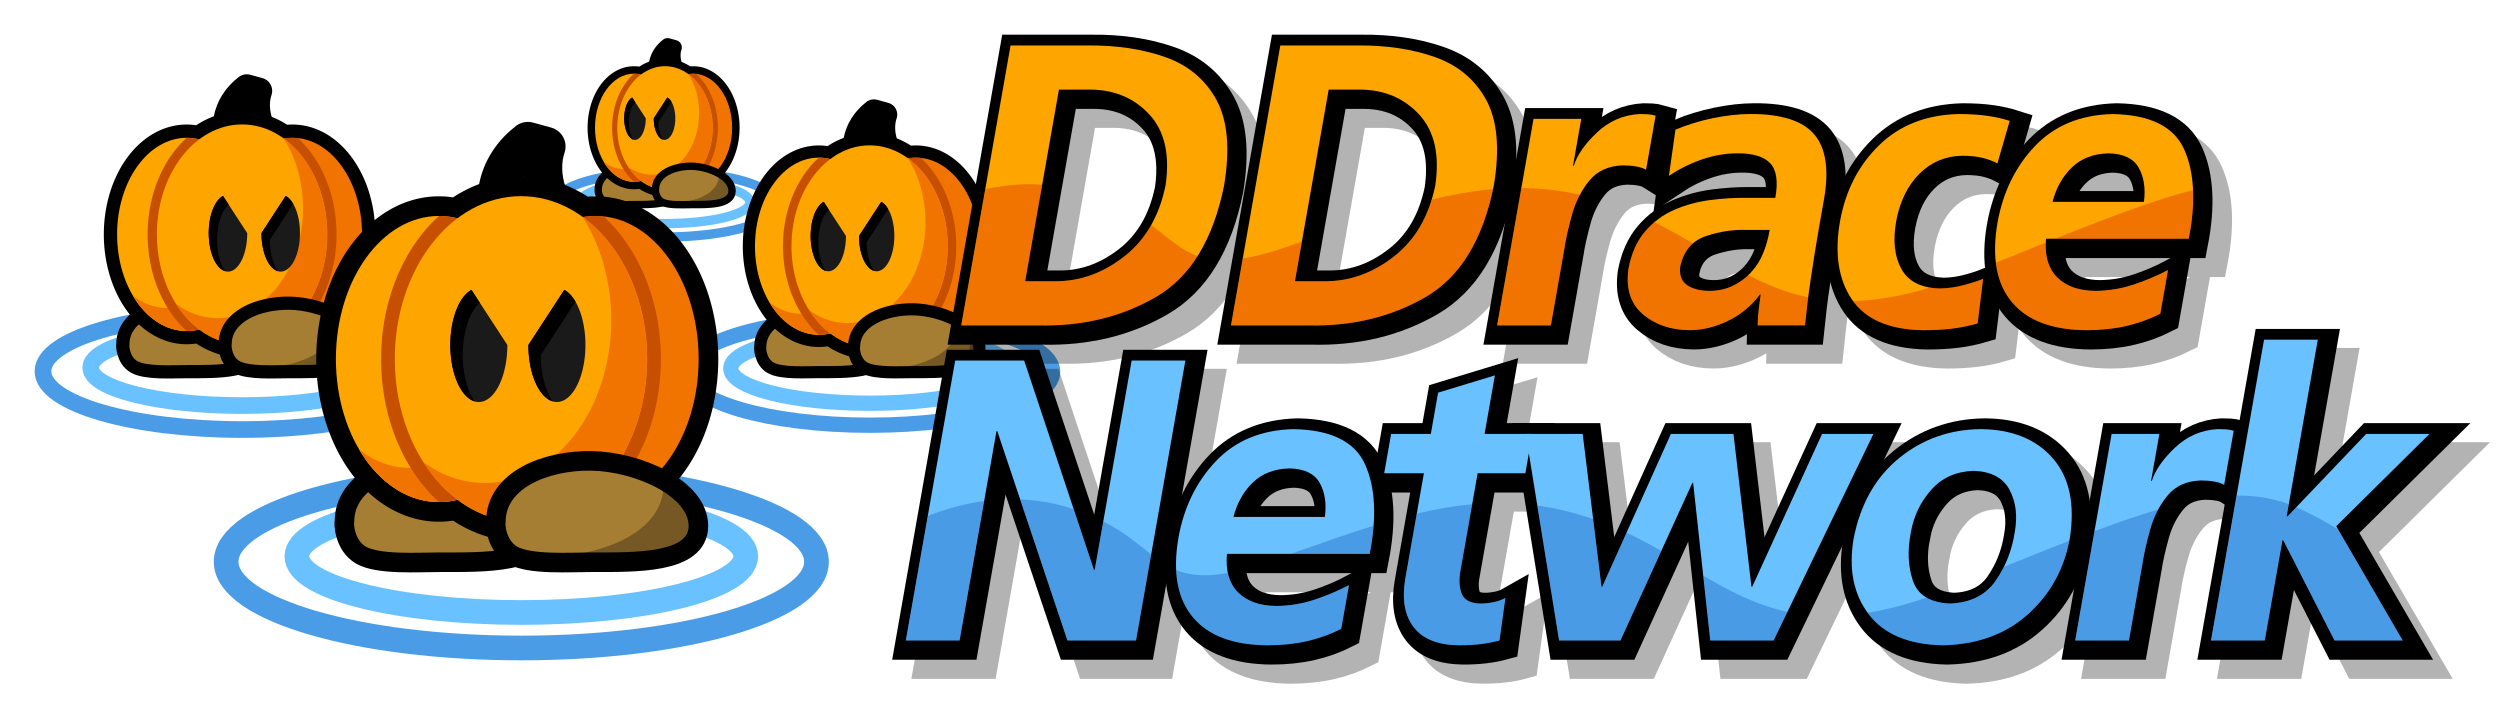 <?xml version="1.0" encoding="UTF-8" standalone="no"?>
<svg
   xmlns:dc="http://purl.org/dc/elements/1.1/"
   xmlns:cc="http://creativecommons.org/ns#"
   xmlns:rdf="http://www.w3.org/1999/02/22-rdf-syntax-ns#"
   xmlns:svg="http://www.w3.org/2000/svg"
   xmlns="http://www.w3.org/2000/svg"
   version="1.1"
   viewBox="0 0 1464.514 419.756"
   id="svg2"
   xml:space="preserve"><defs
     id="defs6"><clipPath
       id="clipPath100"><path
         d="m 0,0 1440,0 0,320 L 0,320 0,0 z"
         id="path102" /></clipPath><mask
       id="mask104"><g
         id="g106"><g
           clip-path="url(#clipPath100)"
           id="g108"><path
             d="m 0,0 1440,0 0,320 L 0,320 0,0 z"
             id="path110"
             style="fill:#000000;fill-opacity:0.2;fill-rule:nonzero;stroke:none" /></g></g></mask><clipPath
       id="clipPath116"><path
         d="m 0,0 1440,0 0,320 L 0,320 0,0 z"
         id="path118" /></clipPath><clipPath
       id="clipPath120"><path
         d="m 0,0 1440,0 0,320 L 0,320 0,0 z"
         id="path122" /></clipPath><pattern
       id="pattern124"
       height="320"
       width="1440"
       y="0"
       x="0"
       patternUnits="userSpaceOnUse"><g
         id="g126" /><g
         id="g128"><g
           id="g130"
           clip-path="url(#clipPath120)"><g
             id="g132"><path
               id="path134"
               style="fill:#000000;fill-opacity:1;fill-rule:nonzero;stroke:none"
               d="m 323.945,218.777 c 6.078,-8.867 -1.269,-10.64 -12.543,-10.515 -11.277,0.129 -14.886,-0.379 -16.218,1.84 -1.329,2.214 0.699,-4.309 2.789,-4.625 2.089,-0.317 21.535,-0.508 26.289,1.394 4.75,1.899 5.004,3.418 3.609,6.965 -1.394,3.551 -4.117,5.004 -3.926,4.941 z" /></g></g></g></pattern><clipPath
       id="clipPath170"><path
         d="m 0,0 1440,0 0,320 L 0,320 0,0 z"
         id="path172" /></clipPath><mask
       id="mask174"><g
         id="g176"><g
           clip-path="url(#clipPath170)"
           id="g178"><path
             d="m 0,0 1440,0 0,320 L 0,320 0,0 z"
             id="path180"
             style="fill:#000000;fill-opacity:0.2;fill-rule:nonzero;stroke:none" /></g></g></mask><clipPath
       id="clipPath186"><path
         d="m 0,0 1440,0 0,320 L 0,320 0,0 z"
         id="path188" /></clipPath><clipPath
       id="clipPath190"><path
         d="m 0,0 1440,0 0,320 L 0,320 0,0 z"
         id="path192" /></clipPath><pattern
       id="pattern194"
       height="320"
       width="1440"
       y="0"
       x="0"
       patternUnits="userSpaceOnUse"><g
         id="g196" /><g
         id="g198"><g
           id="g200"
           clip-path="url(#clipPath190)"><g
             id="g202"><path
               id="path204"
               style="fill:#000000;fill-opacity:1;fill-rule:nonzero;stroke:none"
               d="m 350.438,218.777 c 6.082,-8.867 -1.266,-10.64 -12.543,-10.515 -11.278,0.129 -14.887,-0.379 -16.215,1.84 -1.332,2.214 0.695,-4.309 2.785,-4.625 2.09,-0.317 21.539,-0.508 26.289,1.394 4.75,1.899 5.004,3.418 3.609,6.965 -1.39,3.551 -4.117,5.004 -3.925,4.941 z" /></g></g></g></pattern><clipPath
       id="clipPath226"><path
         d="m 0,0 1440,0 0,320 L 0,320 0,0 z"
         id="path228" /></clipPath><mask
       id="mask230"><g
         id="g232"><g
           clip-path="url(#clipPath226)"
           id="g234"><path
             d="m 0,0 1440,0 0,320 L 0,320 0,0 z"
             id="path236"
             style="fill:#000000;fill-opacity:0.2;fill-rule:nonzero;stroke:none" /></g></g></mask><clipPath
       id="clipPath242"><path
         d="m 0,0 1440,0 0,320 L 0,320 0,0 z"
         id="path244" /></clipPath><clipPath
       id="clipPath246"><path
         d="m 0,0 1440,0 0,320 L 0,320 0,0 z"
         id="path248" /></clipPath><pattern
       id="pattern250"
       height="320"
       width="1440"
       y="0"
       x="0"
       patternUnits="userSpaceOnUse"><g
         id="g252" /><g
         id="g254"><g
           id="g256"
           clip-path="url(#clipPath246)"><g
             id="g258"><path
               id="path260"
               style="fill:#000000;fill-opacity:1;fill-rule:nonzero;stroke:none"
               d="m 81.828,141.145 c 7.988,-11.653 -1.664,-13.985 -16.48,-13.817 -14.817,0.164 -19.563,-0.5 -21.313,2.414 -1.746,2.914 0.918,-5.66 3.664,-6.078 2.746,-0.414 28.301,-0.664 34.543,1.832 6.242,2.496 6.578,4.496 4.746,9.156 -1.832,4.66 -5.41,6.575 -5.16,6.493 z" /></g></g></g></pattern><clipPath
       id="clipPath296"><path
         d="m 0,0 1440,0 0,320 L 0,320 0,0 z"
         id="path298" /></clipPath><mask
       id="mask300"><g
         id="g302"><g
           clip-path="url(#clipPath296)"
           id="g304"><path
             d="m 0,0 1440,0 0,320 L 0,320 0,0 z"
             id="path306"
             style="fill:#000000;fill-opacity:0.2;fill-rule:nonzero;stroke:none" /></g></g></mask><clipPath
       id="clipPath312"><path
         d="m 0,0 1440,0 0,320 L 0,320 0,0 z"
         id="path314" /></clipPath><clipPath
       id="clipPath316"><path
         d="m 0,0 1440,0 0,320 L 0,320 0,0 z"
         id="path318" /></clipPath><pattern
       id="pattern320"
       height="320"
       width="1440"
       y="0"
       x="0"
       patternUnits="userSpaceOnUse"><g
         id="g322" /><g
         id="g324"><g
           id="g326"
           clip-path="url(#clipPath316)"><g
             id="g328"><path
               id="path330"
               style="fill:#000000;fill-opacity:1;fill-rule:nonzero;stroke:none"
               d="m 116.641,141.145 c 7.992,-11.653 -1.664,-13.985 -16.481,-13.817 -14.816,0.164 -19.562,-0.5 -21.308,2.414 -1.75,2.914 0.914,-5.66 3.66,-6.078 2.746,-0.414 28.3,-0.664 34.547,1.832 6.242,2.496 6.574,4.496 4.742,9.156 -1.832,4.66 -5.41,6.575 -5.16,6.493 z" /></g></g></g></pattern><clipPath
       id="clipPath352"><path
         d="m 0,0 1440,0 0,320 L 0,320 0,0 z"
         id="path354" /></clipPath><mask
       id="mask356"><g
         id="g358"><g
           clip-path="url(#clipPath352)"
           id="g360"><path
             d="m 0,0 1440,0 0,320 L 0,320 0,0 z"
             id="path362"
             style="fill:#000000;fill-opacity:0.2;fill-rule:nonzero;stroke:none" /></g></g></mask><clipPath
       id="clipPath368"><path
         d="m 0,0 1440,0 0,320 L 0,320 0,0 z"
         id="path370" /></clipPath><clipPath
       id="clipPath372"><path
         d="m 0,0 1440,0 0,320 L 0,320 0,0 z"
         id="path374" /></clipPath><pattern
       id="pattern376"
       height="320"
       width="1440"
       y="0"
       x="0"
       patternUnits="userSpaceOnUse"><g
         id="g378" /><g
         id="g380"><g
           id="g382"
           clip-path="url(#clipPath372)"><g
             id="g384"><path
               id="path386"
               style="fill:#000000;fill-opacity:1;fill-rule:nonzero;stroke:none"
               d="m 134.754,269.227 c 5.066,-7.391 -1.055,-8.868 -10.449,-8.762 -9.395,0.105 -12.407,-0.317 -13.512,1.531 -1.109,1.844 0.578,-3.59 2.32,-3.855 1.742,-0.262 17.946,-0.422 21.903,1.164 3.961,1.582 4.172,2.847 3.011,5.804 -1.164,2.953 -3.433,4.168 -3.273,4.118 z" /></g></g></g></pattern><clipPath
       id="clipPath422"><path
         d="m 0,0 1440,0 0,320 L 0,320 0,0 z"
         id="path424" /></clipPath><mask
       id="mask426"><g
         id="g428"><g
           clip-path="url(#clipPath422)"
           id="g430"><path
             d="m 0,0 1440,0 0,320 L 0,320 0,0 z"
             id="path432"
             style="fill:#000000;fill-opacity:0.2;fill-rule:nonzero;stroke:none" /></g></g></mask><clipPath
       id="clipPath438"><path
         d="m 0,0 1440,0 0,320 L 0,320 0,0 z"
         id="path440" /></clipPath><clipPath
       id="clipPath442"><path
         d="m 0,0 1440,0 0,320 L 0,320 0,0 z"
         id="path444" /></clipPath><pattern
       id="pattern446"
       height="320"
       width="1440"
       y="0"
       x="0"
       patternUnits="userSpaceOnUse"><g
         id="g448" /><g
         id="g450"><g
           id="g452"
           clip-path="url(#clipPath442)"><g
             id="g454"><path
               id="path456"
               style="fill:#000000;fill-opacity:1;fill-rule:nonzero;stroke:none"
               d="m 156.828,269.227 c 5.067,-7.391 -1.055,-8.868 -10.449,-8.762 -9.399,0.105 -12.406,-0.317 -13.512,1.531 -1.109,1.844 0.578,-3.59 2.321,-3.855 1.742,-0.262 17.945,-0.422 21.902,1.164 3.961,1.582 4.172,2.847 3.008,5.804 -1.16,2.953 -3.43,4.168 -3.27,4.118 z" /></g></g></g></pattern><clipPath
       id="clipPath478"><path
         d="m 0,0 1440,0 0,320 L 0,320 0,0 z"
         id="path480" /></clipPath><mask
       id="mask482"><g
         id="g484"><g
           clip-path="url(#clipPath478)"
           id="g486"><path
             d="m 0,0 1440,0 0,320 L 0,320 0,0 z"
             id="path488"
             style="fill:#000000;fill-opacity:0.2;fill-rule:nonzero;stroke:none" /></g></g></mask><clipPath
       id="clipPath494"><path
         d="m 0,0 1440,0 0,320 L 0,320 0,0 z"
         id="path496" /></clipPath><clipPath
       id="clipPath498"><path
         d="m 0,0 1440,0 0,320 L 0,320 0,0 z"
         id="path500" /></clipPath><pattern
       id="pattern502"
       height="320"
       width="1440"
       y="0"
       x="0"
       patternUnits="userSpaceOnUse"><g
         id="g504" /><g
         id="g506"><g
           id="g508"
           clip-path="url(#clipPath498)"><g
             id="g510"><path
               id="path512"
               style="fill:#000000;fill-opacity:1;fill-rule:nonzero;stroke:none"
               d="m 225.184,53.727 c 10.726,-15.641 -2.235,-18.77 -22.122,-18.547 -19.886,0.222 -26.257,-0.672 -28.601,3.238 -2.348,3.91 1.227,-7.598 4.914,-8.156 3.687,-0.559 37.988,-0.891 46.367,2.461 8.379,3.351 8.828,6.031 6.371,12.289 -2.461,6.258 -7.265,8.828 -6.929,8.715 z" /></g></g></g></pattern><clipPath
       id="clipPath548"><path
         d="m 0,0 1440,0 0,320 L 0,320 0,0 z"
         id="path550" /></clipPath><mask
       id="mask552"><g
         id="g554"><g
           clip-path="url(#clipPath548)"
           id="g556"><path
             d="m 0,0 1440,0 0,320 L 0,320 0,0 z"
             id="path558"
             style="fill:#000000;fill-opacity:0.2;fill-rule:nonzero;stroke:none" /></g></g></mask><clipPath
       id="clipPath564"><path
         d="m 0,0 1440,0 0,320 L 0,320 0,0 z"
         id="path566" /></clipPath><clipPath
       id="clipPath568"><path
         d="m 0,0 1440,0 0,320 L 0,320 0,0 z"
         id="path570" /></clipPath><pattern
       id="pattern572"
       height="320"
       width="1440"
       y="0"
       x="0"
       patternUnits="userSpaceOnUse"><g
         id="g574" /><g
         id="g576"><g
           id="g578"
           clip-path="url(#clipPath568)"><g
             id="g580"><path
               id="path582"
               style="fill:#000000;fill-opacity:1;fill-rule:nonzero;stroke:none"
               d="m 271.914,53.727 c 10.727,-15.641 -2.234,-18.77 -22.121,-18.547 -19.891,0.222 -26.258,-0.672 -28.605,3.238 -2.344,3.91 1.23,-7.598 4.917,-8.156 3.688,-0.559 37.989,-0.891 46.368,2.461 8.379,3.351 8.824,6.031 6.367,12.289 -2.457,6.258 -7.262,8.828 -6.926,8.715 z" /></g></g></g></pattern><clipPath
       id="clipPath604"><path
         d="m 0,0 1440,0 0,320 L 0,320 0,0 z"
         id="path606" /></clipPath><mask
       id="mask608"><g
         id="g610"><g
           clip-path="url(#clipPath604)"
           id="g612"><path
             d="m 0,0 1440,0 0,320 L 0,320 0,0 z"
             id="path614"
             style="fill:#000000;fill-opacity:0.2;fill-rule:nonzero;stroke:none" /></g></g></mask><clipPath
       id="clipPath620"><path
         d="m 0,0 1440,0 0,320 L 0,320 0,0 z"
         id="path622" /></clipPath><clipPath
       id="clipPath624"><path
         d="m 0,0 1440,0 0,320 L 0,320 0,0 z"
         id="path626" /></clipPath><pattern
       id="pattern628"
       height="320"
       width="1440"
       y="0"
       x="0"
       patternUnits="userSpaceOnUse"><g
         id="g630" /><g
         id="g632"><g
           id="g634"
           clip-path="url(#clipPath624)"><g
             id="g636"><path
               id="path638"
               style="fill:#000000;fill-opacity:1;fill-rule:nonzero;stroke:none"
               d="m 502.84,256.66 c 5.199,-7.582 -1.082,-9.098 -10.723,-8.992 -9.64,0.109 -12.73,-0.324 -13.867,1.57 -1.137,1.899 0.598,-3.679 2.383,-3.953 1.789,-0.269 18.414,-0.433 22.476,1.192 4.063,1.625 4.282,2.925 3.09,5.957 -1.191,3.035 -3.523,4.281 -3.359,4.226 z" /></g></g></g></pattern><clipPath
       id="clipPath674"><path
         d="m 0,0 1440,0 0,320 L 0,320 0,0 z"
         id="path676" /></clipPath><mask
       id="mask678"><g
         id="g680"><g
           clip-path="url(#clipPath674)"
           id="g682"><path
             d="m 0,0 1440,0 0,320 L 0,320 0,0 z"
             id="path684"
             style="fill:#000000;fill-opacity:0.2;fill-rule:nonzero;stroke:none" /></g></g></mask><clipPath
       id="clipPath690"><path
         d="m 0,0 1440,0 0,320 L 0,320 0,0 z"
         id="path692" /></clipPath><clipPath
       id="clipPath694"><path
         d="m 0,0 1440,0 0,320 L 0,320 0,0 z"
         id="path696" /></clipPath><pattern
       id="pattern698"
       height="320"
       width="1440"
       y="0"
       x="0"
       patternUnits="userSpaceOnUse"><g
         id="g700" /><g
         id="g702"><g
           id="g704"
           clip-path="url(#clipPath694)"><g
             id="g706"><path
               id="path708"
               style="fill:#000000;fill-opacity:1;fill-rule:nonzero;stroke:none"
               d="m 525.492,256.66 c 5.199,-7.582 -1.082,-9.098 -10.722,-8.992 -9.641,0.109 -12.731,-0.324 -13.868,1.57 -1.136,1.899 0.598,-3.679 2.383,-3.953 1.789,-0.269 18.418,-0.433 22.477,1.192 4.062,1.625 4.281,2.925 3.09,5.957 -1.192,3.035 -3.52,4.281 -3.36,4.226 z" /></g></g></g></pattern><clipPath
       id="clipPath730"><path
         d="m 0,0 1440,0 0,320 L 0,320 0,0 z"
         id="path732" /></clipPath><mask
       id="mask734"><g
         id="g736"><g
           clip-path="url(#clipPath730)"
           id="g738"><path
             d="m 0,0 1440,0 0,320 L 0,320 0,0 z"
             id="path740"
             style="fill:#000000;fill-opacity:0.2;fill-rule:nonzero;stroke:none" /></g></g></mask><clipPath
       id="clipPath746"><path
         d="m 0,0 1440,0 0,320 L 0,320 0,0 z"
         id="path748" /></clipPath><clipPath
       id="clipPath750"><path
         d="m 0,0 1440,0 0,320 L 0,320 0,0 z"
         id="path752" /></clipPath><pattern
       id="pattern754"
       height="320"
       width="1440"
       y="0"
       x="0"
       patternUnits="userSpaceOnUse"><g
         id="g756" /><g
         id="g758"><g
           id="g760"
           clip-path="url(#clipPath750)"><g
             id="g762"><path
               id="path764"
               style="fill:#000000;fill-opacity:1;fill-rule:nonzero;stroke:none"
               d="m 453.883,89.5 c 8.055,-11.746 -1.68,-14.098 -16.613,-13.93 -14.938,0.168 -19.719,-0.504 -21.481,2.434 -1.762,2.937 0.922,-5.707 3.691,-6.125 2.77,-0.418 28.528,-0.672 34.821,1.848 6.293,2.515 6.629,4.531 4.785,9.226 -1.848,4.699 -5.457,6.629 -5.203,6.547 z" /></g></g></g></pattern><clipPath
       id="clipPath800"><path
         d="m 0,0 1440,0 0,320 L 0,320 0,0 z"
         id="path802" /></clipPath><mask
       id="mask804"><g
         id="g806"><g
           clip-path="url(#clipPath800)"
           id="g808"><path
             d="m 0,0 1440,0 0,320 L 0,320 0,0 z"
             id="path810"
             style="fill:#000000;fill-opacity:0.2;fill-rule:nonzero;stroke:none" /></g></g></mask><clipPath
       id="clipPath816"><path
         d="m 0,0 1440,0 0,320 L 0,320 0,0 z"
         id="path818" /></clipPath><clipPath
       id="clipPath820"><path
         d="m 0,0 1440,0 0,320 L 0,320 0,0 z"
         id="path822" /></clipPath><pattern
       id="pattern824"
       height="320"
       width="1440"
       y="0"
       x="0"
       patternUnits="userSpaceOnUse"><g
         id="g826" /><g
         id="g828"><g
           id="g830"
           clip-path="url(#clipPath820)"><g
             id="g832"><path
               id="path834"
               style="fill:#000000;fill-opacity:1;fill-rule:nonzero;stroke:none"
               d="m 488.977,89.5 c 8.054,-11.746 -1.68,-14.098 -16.614,-13.93 -14.937,0.168 -19.718,-0.504 -21.48,2.434 -1.762,2.937 0.922,-5.707 3.691,-6.125 2.77,-0.418 28.528,-0.672 34.821,1.848 6.293,2.515 6.628,4.531 4.781,9.226 -1.844,4.699 -5.453,6.629 -5.199,6.547 z" /></g></g></g></pattern></defs><g
     id="g2856"
     transform="matrix(1.152,0,0,1.152,920.696,673.098)"><path
       style="fill:#a67e33;fill-opacity:1;stroke:#000000;stroke-width:7.561;stroke-linecap:round;stroke-linejoin:round;stroke-miterlimit:4;stroke-dasharray:none;stroke-opacity:1;paint-order:stroke fill markers;stop-color:#000000"
       d="m -465.45,-551.953 c 0.64,-3.753 2.771,-6.894 5.718,-9.174 l 3.459,0.951 c -0.907,2.616 -0.887,5.928 0.244,9.19"
       id="path1861" /><path
       id="path1863"
       d="m -417.853,-481.39 c 0,5.964 -19.318,10.799 -43.147,10.799 -23.829,0 -43.147,-4.835 -43.147,-10.799 0,-5.964 19.318,-10.799 43.147,-10.799 23.829,0 43.147,4.835 43.147,10.799 z"
       style="color:#000000;display:inline;overflow:visible;visibility:visible;fill:none;stroke:#6ac1ff;stroke-width:4.744;stroke-linecap:round;stroke-linejoin:round;stroke-miterlimit:4;stroke-dashoffset:0;stroke-opacity:1;marker:none;enable-background:accumulate" /><path
       style="color:#000000;display:inline;overflow:visible;visibility:visible;fill:none;stroke:#4a9ce6;stroke-width:4.744;stroke-linecap:round;stroke-linejoin:round;stroke-miterlimit:4;stroke-dasharray:none;stroke-dashoffset:0;stroke-opacity:1;marker:none;enable-background:accumulate"
       d="m -461,-496.979 c -31.338,0 -56.747,7.454 -56.747,16.628 0,9.174 25.41,16.582 56.747,16.582 31.338,0 56.747,-7.408 56.747,-16.582 0,-9.174 -25.41,-16.628 -56.747,-16.628 z"
       id="path1865" /><path
       d="m -494.794,-488.038 c 0,-7.793 9.341,-11.632 18.156,-11.494 8.815,0.139 20.368,5.202 20.368,12.302 0,7.098 -12.063,6.767 -20.368,6.767 -4.183,0 -11.786,0.53 -15.058,-1.326 -3.226,-1.833 -3.236,-6.249 -3.098,-6.249 z"
       id="path1867"
       style="fill:#000000;fill-opacity:1;fill-rule:nonzero;stroke:#000000;stroke-width:4.183;stroke-linecap:butt;stroke-linejoin:round;stroke-miterlimit:4;stroke-dasharray:none;stroke-opacity:1" /><path
       d="m -494.794,-488.038 c 0,-7.793 9.341,-11.632 18.156,-11.494 8.815,0.139 20.368,5.202 20.368,12.302 0,7.098 -12.063,6.767 -20.368,6.767 -4.183,0 -11.786,0.53 -15.058,-1.326 -3.226,-1.833 -3.236,-6.249 -3.098,-6.249 z"
       id="path1869"
       style="fill:#a67e33;fill-opacity:1;fill-rule:nonzero;stroke:#000000;stroke-width:3.346;stroke-linecap:butt;stroke-linejoin:round;stroke-miterlimit:4;stroke-dasharray:none;stroke-opacity:1" /><path
       id="path1871"
       style="fill:#1a1a1a;fill-opacity:1;stroke:#000000;stroke-width:7.561;stroke-miterlimit:4;stroke-dasharray:none;stroke-opacity:1;paint-order:stroke fill markers;stop-color:#000000"
       d="m -461.065,-550.632 a 24.249,31.307 0 0 0 -12.21,4.258 19.805,27.498 0 0 0 -3.565,-0.45 19.805,27.498 0 0 0 -19.805,27.498 19.805,27.498 0 0 0 19.805,27.497 19.805,27.498 0 0 0 3.564,-0.45 24.249,31.307 0 0 0 12.211,4.259 24.249,31.307 0 0 0 11.889,-4.022 19.805,27.498 0 0 0 2.459,0.213 19.805,27.498 0 0 0 19.805,-27.497 19.805,27.498 0 0 0 -19.805,-27.498 19.805,27.498 0 0 0 -2.458,0.213 24.249,31.307 0 0 0 -11.89,-4.021 z" /><ellipse
       style="fill:#f27400;fill-opacity:1;stroke:none;stroke-width:5.293;stroke-miterlimit:4;stroke-dasharray:none;stroke-opacity:1;paint-order:stroke fill markers;stop-color:#000000"
       id="ellipse1875"
       cx="-446.717"
       cy="-519.326"
       rx="19.805"
       ry="27.498" /><ellipse
       style="fill:#ffa500;fill-opacity:1;stroke:none;stroke-width:5.293;stroke-miterlimit:4;stroke-dasharray:none;stroke-opacity:1;paint-order:stroke fill markers;stop-color:#000000"
       id="ellipse1877"
       cx="-476.84"
       cy="-519.326"
       rx="19.805"
       ry="27.498" /><path
       id="path1879"
       style="fill:#f27400;fill-opacity:1;stroke:none;stroke-width:5.293;stroke-miterlimit:4;stroke-dasharray:none;stroke-opacity:1;paint-order:stroke fill markers;stop-color:#000000"
       d="m -467.157,-543.312 a 19.805,27.498 0 0 1 4.487,17.429 19.805,27.498 0 0 1 -19.805,27.498 19.805,27.498 0 0 1 -9.684,-3.512 19.805,27.498 0 0 0 15.319,10.07 19.805,27.498 0 0 0 19.805,-27.498 19.805,27.498 0 0 0 -10.122,-23.987 z" /><ellipse
       style="fill:#ffa500;fill-opacity:1;stroke:none;stroke-width:5.293;stroke-miterlimit:4;stroke-dasharray:none;stroke-opacity:1;paint-order:stroke fill markers;stop-color:#000000"
       id="ellipse1881"
       cx="-461.065"
       cy="-519.326"
       rx="24.249"
       ry="31.307" /><path
       id="path1889"
       style="color:#000000;font-style:normal;font-variant:normal;font-weight:normal;font-stretch:normal;font-size:medium;line-height:normal;font-family:sans-serif;font-variant-ligatures:normal;font-variant-position:normal;font-variant-caps:normal;font-variant-numeric:normal;font-variant-alternates:normal;font-variant-east-asian:normal;font-feature-settings:normal;font-variation-settings:normal;text-indent:0;text-align:start;text-decoration:none;text-decoration-line:none;text-decoration-style:solid;text-decoration-color:#000000;letter-spacing:normal;word-spacing:normal;text-transform:none;writing-mode:lr-tb;direction:ltr;text-orientation:mixed;dominant-baseline:auto;baseline-shift:baseline;text-anchor:start;white-space:normal;shape-padding:0;shape-margin:0;inline-size:0;clip-rule:nonzero;display:inline;overflow:visible;visibility:visible;isolation:auto;mix-blend-mode:normal;color-interpolation:sRGB;color-interpolation-filters:linearRGB;solid-color:#000000;solid-opacity:1;vector-effect:none;fill:#c75000;fill-opacity:1;fill-rule:nonzero;stroke:none;stroke-width:5.293;stroke-linecap:butt;stroke-linejoin:miter;stroke-miterlimit:4;stroke-dasharray:none;stroke-dashoffset:0;stroke-opacity:1;paint-order:stroke fill markers;color-rendering:auto;image-rendering:auto;shape-rendering:auto;text-rendering:auto;enable-background:accumulate;stop-color:#000000"
       d="m -461.065,-550.632 c 0.205,0 0.41,0.004 0.614,0.01 a 24.249,31.307 0 0 0 -0.614,-0.01 z m 0,0 a 24.249,31.307 0 0 0 -0.604,0.01 c 0.201,-0.006 0.402,-0.01 0.604,-0.01 z m -0.645,0.011 a 24.249,31.307 0 0 0 -0.526,0.026 c 0.175,-0.011 0.35,-0.02 0.526,-0.026 z m 1.294,7.5e-4 c 0.174,0.006 0.347,0.015 0.521,0.025 a 24.249,31.307 0 0 0 -0.521,-0.025 z m 0.67,0.035 c 0.148,0.01 0.296,0.022 0.443,0.036 a 24.249,31.307 0 0 0 -0.443,-0.036 z m -2.671,0.003 a 24.249,31.307 0 0 0 -0.415,0.034 c 0.138,-0.013 0.276,-0.024 0.415,-0.034 z m 3.321,0.054 c 0.109,0.011 0.218,0.024 0.326,0.037 a 24.249,31.307 0 0 0 -0.326,-0.037 z m -3.978,0.004 a 24.249,31.307 0 0 0 -0.256,0.029 c 0.085,-0.01 0.171,-0.021 0.256,-0.029 z m 8.388,0.995 c 0.151,0.053 0.301,0.108 0.45,0.165 a 24.249,31.307 0 0 0 -0.45,-0.165 z m -12.793,0.012 a 24.249,31.307 0 0 0 -0.406,0.149 c 0.135,-0.051 0.27,-0.101 0.406,-0.149 z m -1.228,0.48 a 24.249,31.307 0 0 0 -0.267,0.117 c 0.089,-0.04 0.178,-0.078 0.267,-0.117 z m 15.283,7.5e-4 c 0.089,0.038 0.178,0.077 0.267,0.117 a 24.249,31.307 0 0 0 -0.267,-0.117 z m 1.063,0.491 c 0.126,0.062 0.251,0.126 0.376,0.191 a 24.249,31.307 0 0 0 -0.376,-0.191 z m -17.443,0.017 a 24.249,31.307 0 0 0 -0.342,0.174 c 0.114,-0.059 0.227,-0.117 0.342,-0.174 z m 18.509,0.55 c 0.143,0.081 0.285,0.164 0.426,0.249 a 24.249,31.307 0 0 0 -0.426,-0.249 z m -19.548,0.003 a 24.249,31.307 0 0 0 -0.416,0.244 c 0.138,-0.083 0.277,-0.164 0.416,-0.244 z m 20.57,0.616 c 0.168,0.108 0.335,0.218 0.501,0.332 a 24.249,31.307 0 0 0 -0.501,-0.332 z m -21.594,0.004 a 24.249,31.307 0 0 0 -0.49,0.323 c 0.162,-0.11 0.325,-0.218 0.49,-0.323 z m -4.988,0.532 c -1.239,1.131 -2.397,2.379 -3.451,3.74 -4.787,6.181 -7.657,14.559 -7.657,23.758 0,9.199 2.87,17.577 7.657,23.757 1.054,1.361 2.212,2.609 3.451,3.74 a 19.805,27.498 0 0 0 0.013,0 19.805,27.498 0 0 0 3.564,-0.45 24.249,31.307 0 0 0 0.412,0.303 c -7.426,-5.351 -12.451,-15.591 -12.451,-27.35 0,-11.76 5.025,-22.001 12.452,-27.352 a 24.249,31.307 0 0 0 -0.413,0.303 19.805,27.498 0 0 0 -3.565,-0.45 19.805,27.498 0 0 0 -0.013,0 z m 30.136,0 a 19.805,27.498 0 0 0 -2.458,0.213 24.249,31.307 0 0 0 -0.109,-0.078 c 7.436,5.348 12.469,15.595 12.469,27.364 0,11.756 -5.022,21.994 -12.445,27.346 a 24.249,31.307 0 0 0 0.085,-0.061 19.805,27.498 0 0 0 2.459,0.213 19.805,27.498 0 0 0 1.531,-0.083 c 1.204,-1.109 2.332,-2.33 3.36,-3.657 4.787,-6.181 7.656,-14.558 7.656,-23.757 0,-9.199 -2.869,-17.577 -7.656,-23.758 -1.028,-1.328 -2.156,-2.548 -3.36,-3.657 a 19.805,27.498 0 0 0 -1.531,-0.083 z m -25.639,55.204 a 24.249,31.307 0 0 0 0.459,0.303 c -0.154,-0.099 -0.307,-0.2 -0.459,-0.303 z m 22.509,0.048 c -0.119,0.08 -0.238,0.159 -0.358,0.236 a 24.249,31.307 0 0 0 0.358,-0.236 z m -21.391,0.665 a 24.249,31.307 0 0 0 0.368,0.214 c -0.123,-0.07 -0.246,-0.141 -0.368,-0.214 z m 20.324,0.012 c -0.086,0.052 -0.174,0.102 -0.261,0.152 a 24.249,31.307 0 0 0 0.261,-0.152 z m -18.099,1.147 a 24.249,31.307 0 0 0 0.316,0.138 c -0.106,-0.045 -0.211,-0.091 -0.316,-0.138 z m 1.129,0.466 a 24.249,31.307 0 0 0 0.396,0.145 c -0.132,-0.047 -0.264,-0.095 -0.396,-0.145 z m 13.547,0.033 c -0.081,0.03 -0.162,0.06 -0.244,0.089 a 24.249,31.307 0 0 0 0.244,-0.089 z m -4.464,1.094 c -0.07,0.008 -0.14,0.017 -0.21,0.024 a 24.249,31.307 0 0 0 0.21,-0.024 z m -4.509,0.002 a 24.249,31.307 0 0 0 0.219,0.025 c -0.073,-0.008 -0.146,-0.017 -0.219,-0.025 z m 0.487,0.052 a 24.249,31.307 0 0 0 0.417,0.035 c -0.139,-0.01 -0.278,-0.022 -0.417,-0.035 z m 3.5,0.002 c -0.13,0.012 -0.261,0.022 -0.391,0.032 a 24.249,31.307 0 0 0 0.391,-0.032 z m -2.925,0.044 a 24.249,31.307 0 0 0 0.541,0.027 c -0.181,-0.006 -0.361,-0.015 -0.541,-0.027 z m 2.353,7.7e-4 c -0.175,0.011 -0.351,0.02 -0.527,0.026 a 24.249,31.307 0 0 0 0.527,-0.026 z m -1.78,0.027 a 24.249,31.307 0 0 0 0.607,0.01 c -0.203,-3e-5 -0.405,-0.004 -0.607,-0.01 z m 1.214,0 c -0.201,0.006 -0.403,0.01 -0.605,0.01 a 24.249,31.307 0 0 0 0.605,-0.01 z" /><path
       id="path1891"
       style="fill:#f27400;fill-opacity:1;stroke:none;stroke-width:5.293;stroke-miterlimit:4;stroke-dasharray:none;stroke-opacity:1;paint-order:stroke fill markers;stop-color:#000000"
       d="m -449.209,-546.635 a 24.249,31.307 0 0 1 5.494,19.843 24.249,31.307 0 0 1 -24.249,31.307 24.249,31.307 0 0 1 -11.857,-3.998 24.249,31.307 0 0 0 18.757,11.465 24.249,31.307 0 0 0 24.249,-31.307 24.249,31.307 0 0 0 -12.393,-27.31 z" /><path
       d="m -465.687,-488.038 c 0,-7.793 9.341,-11.632 18.156,-11.494 8.815,0.139 20.368,5.202 20.368,12.302 0,7.098 -12.064,6.767 -20.368,6.767 -4.183,0 -11.786,0.53 -15.061,-1.326 -3.226,-1.833 -3.233,-6.249 -3.095,-6.249 z"
       id="path1893"
       style="fill:#000000;fill-opacity:1;fill-rule:nonzero;stroke:#000000;stroke-width:4.183;stroke-linecap:butt;stroke-linejoin:round;stroke-miterlimit:4;stroke-dasharray:none;stroke-opacity:1" /><path
       d="m -465.687,-488.038 c 0,-7.793 9.339,-11.632 18.156,-11.494 8.815,0.139 20.368,5.202 20.368,12.302 0,7.098 -12.064,6.767 -20.368,6.767 -4.183,0 -11.786,0.53 -15.061,-1.326 -3.226,-1.833 -3.233,-6.249 -3.095,-6.249 z"
       id="path1895"
       style="fill:#a67e33;fill-opacity:1;fill-rule:nonzero;stroke:#000000;stroke-width:3.346;stroke-linecap:butt;stroke-linejoin:round;stroke-miterlimit:4;stroke-dasharray:none;stroke-opacity:1" /><path
       style="opacity:0.3;fill:#000000;fill-opacity:1;stroke:none;stroke-width:1.898"
       d="m -433.698,-494.386 c -0.316,6.009 -6.8,11.781 -20.162,13.046 h 18.976 l 7.116,-3.084 -0.237,-5.693 z"
       id="path1897" /><path
       style="fill:#a67e33;fill-opacity:1;stroke:#000000;stroke-width:13.505;stroke-linecap:round;stroke-linejoin:round;stroke-miterlimit:4;stroke-dasharray:none;stroke-opacity:1;paint-order:stroke fill markers;stop-color:#000000"
       d="m -683.951,-523.371 c 1.142,-6.704 4.95,-12.313 10.214,-16.386 l 6.178,1.699 c -1.62,4.673 -1.584,10.588 0.436,16.415"
       id="path1721" /><path
       id="path1723"
       d="m -598.936,-397.336 c 0,10.653 -34.504,19.289 -77.067,19.289 -42.563,0 -77.067,-8.636 -77.067,-19.289 0,-10.653 34.504,-19.289 77.067,-19.289 42.563,0 77.067,8.636 77.067,19.289 z"
       style="color:#000000;display:inline;overflow:visible;visibility:visible;fill:none;stroke:#6ac1ff;stroke-width:8.473;stroke-linecap:round;stroke-linejoin:round;stroke-miterlimit:4;stroke-dashoffset:0;stroke-opacity:1;marker:none;enable-background:accumulate" /><path
       style="color:#000000;display:inline;overflow:visible;visibility:visible;fill:none;stroke:#4a9ce6;stroke-width:8.473;stroke-linecap:round;stroke-linejoin:round;stroke-miterlimit:4;stroke-dasharray:none;stroke-dashoffset:0;stroke-opacity:1;marker:none;enable-background:accumulate"
       d="m -676.003,-425.18 c -55.974,0 -101.359,13.314 -101.359,29.7 0,16.386 45.385,29.618 101.359,29.618 55.973,0 101.359,-13.232 101.359,-29.618 0,-16.386 -45.385,-29.7 -101.359,-29.7 z"
       id="path1725" /><path
       d="m -736.364,-409.211 c 0,-13.919 16.684,-20.777 32.429,-20.53 15.746,0.248 36.379,9.292 36.379,21.973 0,12.678 -21.547,12.087 -36.379,12.087 -7.471,0 -21.052,0.947 -26.896,-2.369 -5.763,-3.273 -5.781,-11.161 -5.533,-11.161 z"
       id="path1728"
       style="fill:#000000;fill-opacity:1;fill-rule:nonzero;stroke:#000000;stroke-width:7.471;stroke-linecap:butt;stroke-linejoin:round;stroke-miterlimit:4;stroke-dasharray:none;stroke-opacity:1" /><path
       d="m -736.364,-409.211 c 0,-13.919 16.684,-20.777 32.429,-20.53 15.746,0.248 36.379,9.292 36.379,21.973 0,12.678 -21.547,12.087 -36.379,12.087 -7.471,0 -21.052,0.947 -26.896,-2.369 -5.763,-3.273 -5.781,-11.161 -5.533,-11.161 z"
       id="path1730"
       style="fill:#a67e33;fill-opacity:1;fill-rule:nonzero;stroke:#000000;stroke-width:5.977;stroke-linecap:butt;stroke-linejoin:round;stroke-miterlimit:4;stroke-dasharray:none;stroke-opacity:1" /><path
       id="path1732"
       style="fill:#1a1a1a;fill-opacity:1;stroke:#000000;stroke-width:13.505;stroke-miterlimit:4;stroke-dasharray:none;stroke-opacity:1;paint-order:stroke fill markers;stop-color:#000000"
       d="m -676.119,-521.012 a 43.313,55.918 0 0 0 -21.809,7.606 35.374,49.115 0 0 0 -6.368,-0.803 35.374,49.115 0 0 0 -35.374,49.115 35.374,49.115 0 0 0 35.374,49.114 35.374,49.115 0 0 0 6.366,-0.803 43.313,55.918 0 0 0 21.811,7.607 43.313,55.918 0 0 0 21.235,-7.184 35.374,49.115 0 0 0 4.392,0.38 35.374,49.115 0 0 0 35.374,-49.114 35.374,49.115 0 0 0 -35.374,-49.115 35.374,49.115 0 0 0 -4.391,0.38 43.313,55.918 0 0 0 -21.237,-7.183 z" /><path
       id="path1734"
       style="fill:#f27400;fill-opacity:1;stroke:none;stroke-width:6.753;stroke-miterlimit:4;stroke-dasharray:none;stroke-opacity:1;paint-order:stroke fill markers;stop-color:#000000"
       d="m -682.566,-503.85 a 37.206,51.658 0 0 1 4.791,25.357 37.206,51.658 0 0 1 -37.205,51.658 37.206,51.658 0 0 1 -14.878,-4.311 35.374,49.115 0 0 0 25.563,15.166 35.374,49.115 0 0 0 35.374,-49.115 35.374,49.115 0 0 0 -13.644,-38.755 z" /><ellipse
       style="fill:#f27400;fill-opacity:1;stroke:none;stroke-width:9.454;stroke-miterlimit:4;stroke-dasharray:none;stroke-opacity:1;paint-order:stroke fill markers;stop-color:#000000"
       id="ellipse1736"
       cx="-650.492"
       cy="-465.094"
       rx="35.374"
       ry="49.115" /><ellipse
       style="fill:#ffa500;fill-opacity:1;stroke:none;stroke-width:9.454;stroke-miterlimit:4;stroke-dasharray:none;stroke-opacity:1;paint-order:stroke fill markers;stop-color:#000000"
       id="ellipse1738"
       cx="-704.296"
       cy="-465.095"
       rx="35.374"
       ry="49.115" /><path
       id="path1740"
       style="fill:#f27400;fill-opacity:1;stroke:none;stroke-width:9.454;stroke-miterlimit:4;stroke-dasharray:none;stroke-opacity:1;paint-order:stroke fill markers;stop-color:#000000"
       d="m -687.001,-507.938 a 35.374,49.115 0 0 1 8.014,31.13 35.374,49.115 0 0 1 -35.374,49.115 35.374,49.115 0 0 1 -17.297,-6.273 35.374,49.115 0 0 0 27.362,17.987 35.374,49.115 0 0 0 35.374,-49.115 35.374,49.115 0 0 0 -18.079,-42.844 z" /><ellipse
       style="fill:#ffa500;fill-opacity:1;stroke:none;stroke-width:9.454;stroke-miterlimit:4;stroke-dasharray:none;stroke-opacity:1;paint-order:stroke fill markers;stop-color:#000000"
       id="ellipse1742"
       cx="-676.12"
       cy="-465.094"
       rx="43.313"
       ry="55.918" /><path
       id="path1750"
       style="color:#000000;font-style:normal;font-variant:normal;font-weight:normal;font-stretch:normal;font-size:medium;line-height:normal;font-family:sans-serif;font-variant-ligatures:normal;font-variant-position:normal;font-variant-caps:normal;font-variant-numeric:normal;font-variant-alternates:normal;font-variant-east-asian:normal;font-feature-settings:normal;font-variation-settings:normal;text-indent:0;text-align:start;text-decoration:none;text-decoration-line:none;text-decoration-style:solid;text-decoration-color:#000000;letter-spacing:normal;word-spacing:normal;text-transform:none;writing-mode:lr-tb;direction:ltr;text-orientation:mixed;dominant-baseline:auto;baseline-shift:baseline;text-anchor:start;white-space:normal;shape-padding:0;shape-margin:0;inline-size:0;clip-rule:nonzero;display:inline;overflow:visible;visibility:visible;isolation:auto;mix-blend-mode:normal;color-interpolation:sRGB;color-interpolation-filters:linearRGB;solid-color:#000000;solid-opacity:1;vector-effect:none;fill:#c75000;fill-opacity:1;fill-rule:nonzero;stroke:none;stroke-width:9.454;stroke-linecap:butt;stroke-linejoin:miter;stroke-miterlimit:4;stroke-dasharray:none;stroke-dashoffset:0;stroke-opacity:1;paint-order:stroke fill markers;color-rendering:auto;image-rendering:auto;shape-rendering:auto;text-rendering:auto;enable-background:accumulate;stop-color:#000000"
       d="m -676.119,-521.012 c 0.366,0 0.732,0.007 1.096,0.018 a 43.313,55.918 0 0 0 -1.096,-0.018 z m 0,0 a 43.313,55.918 0 0 0 -1.079,0.018 c 0.358,-0.011 0.718,-0.018 1.079,-0.018 z m -1.151,0.02 a 43.313,55.918 0 0 0 -0.94,0.046 c 0.313,-0.019 0.626,-0.036 0.94,-0.046 z m 2.311,10e-4 c 0.311,0.011 0.621,0.026 0.93,0.045 a 43.313,55.918 0 0 0 -0.93,-0.045 z m 1.198,0.062 c 0.264,0.018 0.528,0.04 0.791,0.065 a 43.313,55.918 0 0 0 -0.791,-0.065 z m -4.77,0.005 a 43.313,55.918 0 0 0 -0.741,0.061 c 0.246,-0.023 0.494,-0.043 0.741,-0.061 z m 5.931,0.096 c 0.195,0.02 0.389,0.042 0.583,0.066 a 43.313,55.918 0 0 0 -0.583,-0.066 z m -7.105,0.008 a 43.313,55.918 0 0 0 -0.458,0.053 c 0.152,-0.018 0.305,-0.037 0.458,-0.053 z m 14.983,1.778 c 0.269,0.095 0.537,0.193 0.805,0.294 a 43.313,55.918 0 0 0 -0.805,-0.294 z m -22.85,0.021 a 43.313,55.918 0 0 0 -0.725,0.266 c 0.241,-0.091 0.483,-0.181 0.725,-0.266 z m -2.193,0.857 a 43.313,55.918 0 0 0 -0.477,0.208 c 0.159,-0.071 0.318,-0.14 0.477,-0.208 z m 27.298,10e-4 c 0.159,0.068 0.318,0.138 0.476,0.208 a 43.313,55.918 0 0 0 -0.476,-0.208 z m 1.898,0.877 c 0.225,0.112 0.448,0.225 0.671,0.342 a 43.313,55.918 0 0 0 -0.671,-0.342 z m -31.156,0.03 a 43.313,55.918 0 0 0 -0.611,0.311 c 0.203,-0.106 0.406,-0.209 0.611,-0.311 z m 33.061,0.983 c 0.255,0.145 0.509,0.293 0.761,0.444 a 43.313,55.918 0 0 0 -0.761,-0.444 z m -34.915,0.005 a 43.313,55.918 0 0 0 -0.744,0.435 c 0.247,-0.148 0.495,-0.293 0.744,-0.435 z m 36.742,1.1 c 0.3,0.193 0.599,0.39 0.896,0.592 a 43.313,55.918 0 0 0 -0.896,-0.592 z m -38.57,0.008 a 43.313,55.918 0 0 0 -0.874,0.578 c 0.289,-0.197 0.581,-0.389 0.874,-0.578 z m -8.909,0.95 c -2.213,2.02 -4.282,4.25 -6.164,6.68 -8.551,11.039 -13.677,26.005 -13.677,42.435 0,16.431 5.126,31.395 13.677,42.434 1.883,2.431 3.952,4.66 6.164,6.68 a 35.374,49.115 0 0 0 0.022,0 35.374,49.115 0 0 0 6.366,-0.803 43.313,55.918 0 0 0 0.736,0.541 c -13.264,-9.558 -22.239,-27.848 -22.239,-48.852 0,-21.005 8.976,-39.297 22.242,-48.854 a 43.313,55.918 0 0 0 -0.737,0.542 35.374,49.115 0 0 0 -6.368,-0.803 35.374,49.115 0 0 0 -0.022,0 z m 53.826,0 a 35.374,49.115 0 0 0 -4.391,0.38 43.313,55.918 0 0 0 -0.195,-0.14 c 13.282,9.551 22.271,27.854 22.271,48.875 0,20.999 -8.97,39.284 -22.229,48.844 a 43.313,55.918 0 0 0 0.152,-0.109 35.374,49.115 0 0 0 4.392,0.38 35.374,49.115 0 0 0 2.734,-0.148 c 2.151,-1.982 4.166,-4.161 6.002,-6.532 8.551,-11.039 13.676,-26.003 13.676,-42.434 0,-16.431 -5.125,-31.396 -13.676,-42.435 -1.837,-2.371 -3.851,-4.551 -6.002,-6.532 a 35.374,49.115 0 0 0 -2.734,-0.148 z m -45.794,98.601 a 43.313,55.918 0 0 0 0.82,0.542 c -0.275,-0.178 -0.549,-0.357 -0.82,-0.542 z m 40.205,0.086 c -0.212,0.143 -0.426,0.283 -0.64,0.422 a 43.313,55.918 0 0 0 0.64,-0.422 z m -38.207,1.188 a 43.313,55.918 0 0 0 0.657,0.382 c -0.22,-0.126 -0.439,-0.252 -0.657,-0.382 z m 36.301,0.021 c -0.154,0.092 -0.31,0.182 -0.466,0.272 a 43.313,55.918 0 0 0 0.466,-0.272 z m -32.327,2.048 a 43.313,55.918 0 0 0 0.564,0.247 c -0.189,-0.081 -0.377,-0.163 -0.564,-0.247 z m 2.017,0.832 a 43.313,55.918 0 0 0 0.707,0.259 c -0.236,-0.084 -0.472,-0.17 -0.707,-0.259 z m 24.198,0.058 c -0.145,0.054 -0.29,0.108 -0.435,0.16 a 43.313,55.918 0 0 0 0.435,-0.16 z m -7.974,1.953 c -0.125,0.015 -0.25,0.03 -0.375,0.043 a 43.313,55.918 0 0 0 0.375,-0.043 z m -8.054,0.004 a 43.313,55.918 0 0 0 0.39,0.045 c -0.13,-0.014 -0.26,-0.029 -0.39,-0.045 z m 0.87,0.094 a 43.313,55.918 0 0 0 0.745,0.062 c -0.249,-0.018 -0.497,-0.039 -0.745,-0.062 z m 6.252,0.003 c -0.232,0.021 -0.466,0.04 -0.699,0.057 a 43.313,55.918 0 0 0 0.699,-0.057 z m -5.224,0.078 a 43.313,55.918 0 0 0 0.967,0.048 c -0.323,-0.011 -0.645,-0.028 -0.967,-0.048 z m 4.203,10e-4 c -0.313,0.019 -0.627,0.036 -0.942,0.046 a 43.313,55.918 0 0 0 0.942,-0.046 z m -3.18,0.048 a 43.313,55.918 0 0 0 1.084,0.018 c -0.362,-4e-5 -0.724,-0.007 -1.084,-0.018 z m 2.168,0 c -0.359,0.011 -0.719,0.018 -1.08,0.018 a 43.313,55.918 0 0 0 1.08,-0.018 z" /><path
       id="path1752"
       style="fill:#f27400;fill-opacity:1;stroke:none;stroke-width:9.454;stroke-miterlimit:4;stroke-dasharray:none;stroke-opacity:1;paint-order:stroke fill markers;stop-color:#000000"
       d="m -654.943,-513.873 a 43.313,55.918 0 0 1 9.813,35.443 43.313,55.918 0 0 1 -43.312,55.918 43.313,55.918 0 0 1 -21.179,-7.142 43.313,55.918 0 0 0 33.502,20.478 43.313,55.918 0 0 0 43.312,-55.918 43.313,55.918 0 0 0 -22.136,-48.779 z" /><path
       d="m -684.374,-409.211 c 0,-13.919 16.684,-20.777 32.43,-20.53 15.745,0.248 36.38,9.292 36.38,21.973 0,12.678 -21.547,12.087 -36.38,12.087 -7.471,0 -21.052,0.947 -26.902,-2.369 -5.763,-3.273 -5.775,-11.161 -5.528,-11.161 z"
       id="path1754"
       style="fill:#000000;fill-opacity:1;fill-rule:nonzero;stroke:#000000;stroke-width:7.471;stroke-linecap:butt;stroke-linejoin:round;stroke-miterlimit:4;stroke-dasharray:none;stroke-opacity:1" /><path
       d="m -684.374,-409.211 c 0,-13.919 16.681,-20.777 32.43,-20.53 15.745,0.248 36.38,9.292 36.38,21.973 0,12.678 -21.547,12.087 -36.38,12.087 -7.471,0 -21.052,0.947 -26.902,-2.369 -5.763,-3.273 -5.775,-11.161 -5.528,-11.161 z"
       id="path1756"
       style="fill:#a67e33;fill-opacity:1;fill-rule:nonzero;stroke:#000000;stroke-width:5.977;stroke-linecap:butt;stroke-linejoin:round;stroke-miterlimit:4;stroke-dasharray:none;stroke-opacity:1" /><path
       style="opacity:0.3;fill:#000000;fill-opacity:1;stroke:none;stroke-width:3.389"
       d="m -627.237,-420.549 c -0.565,10.733 -12.145,21.042 -36.012,23.302 h 33.894 l 12.71,-5.508 -0.424,-10.168 z"
       id="path1758" /><path
       style="fill:#a67e33;fill-opacity:1;stroke:#000000;stroke-width:12.388;stroke-linecap:round;stroke-linejoin:round;stroke-miterlimit:4;stroke-dasharray:none;stroke-opacity:1;paint-order:stroke fill markers;stop-color:#000000"
       d="m -364.189,-512.535 c 1.048,-6.149 4.541,-11.294 9.369,-15.03 l 5.667,1.559 c -1.486,4.286 -1.453,9.712 0.4,15.057"
       id="path1522" /><path
       id="path1524"
       d="m -286.208,-396.928 c 0,9.772 -31.649,17.693 -70.691,17.693 -39.041,0 -70.69,-7.921 -70.69,-17.693 0,-9.771 31.649,-17.693 70.69,-17.693 39.041,0 70.691,7.922 70.691,17.693 z"
       style="color:#000000;display:inline;overflow:visible;visibility:visible;fill:none;stroke:#6ac1ff;stroke-width:7.772;stroke-linecap:round;stroke-linejoin:round;stroke-miterlimit:4;stroke-dashoffset:0;stroke-opacity:1;marker:none;enable-background:accumulate" /><path
       style="color:#000000;display:inline;overflow:visible;visibility:visible;fill:none;stroke:#4a9ce6;stroke-width:7.772;stroke-linecap:round;stroke-linejoin:round;stroke-miterlimit:4;stroke-dasharray:none;stroke-dashoffset:0;stroke-opacity:1;marker:none;enable-background:accumulate"
       d="m -356.899,-422.468 c -51.343,0 -92.973,12.212 -92.973,27.243 0,15.03 41.63,27.167 92.973,27.167 51.342,0 92.973,-12.137 92.973,-27.167 0,-15.03 -41.63,-27.243 -92.973,-27.243 z"
       id="path1526" /><path
       d="m -412.266,-407.82 c 0,-12.768 15.303,-19.058 29.746,-18.831 14.443,0.228 33.369,8.523 33.369,20.155 0,11.629 -19.764,11.087 -33.369,11.087 -6.853,0 -19.31,0.868 -24.671,-2.173 -5.286,-3.002 -5.302,-10.238 -5.075,-10.238 z"
       id="path1528"
       style="fill:#000000;fill-opacity:1;fill-rule:nonzero;stroke:#000000;stroke-width:6.853;stroke-linecap:butt;stroke-linejoin:round;stroke-miterlimit:4;stroke-dasharray:none;stroke-opacity:1" /><path
       d="m -412.266,-407.82 c 0,-12.768 15.303,-19.058 29.746,-18.831 14.443,0.228 33.369,8.523 33.369,20.155 0,11.629 -19.764,11.087 -33.369,11.087 -6.853,0 -19.31,0.868 -24.671,-2.173 -5.286,-3.002 -5.302,-10.238 -5.075,-10.238 z"
       id="path1530"
       style="fill:#a67e33;fill-opacity:1;fill-rule:nonzero;stroke:#000000;stroke-width:5.482;stroke-linecap:butt;stroke-linejoin:round;stroke-miterlimit:4;stroke-dasharray:none;stroke-opacity:1" /><path
       id="path1532"
       style="fill:#1a1a1a;fill-opacity:1;stroke:#000000;stroke-width:12.388;stroke-miterlimit:4;stroke-dasharray:none;stroke-opacity:1;paint-order:stroke fill markers;stop-color:#000000"
       d="m -357.005,-510.372 a 39.729,51.292 0 0 0 -20.005,6.977 32.447,45.051 0 0 0 -5.841,-0.737 32.447,45.051 0 0 0 -32.447,45.052 32.447,45.051 0 0 0 32.447,45.051 32.447,45.051 0 0 0 5.84,-0.737 39.729,51.292 0 0 0 20.006,6.978 39.729,51.292 0 0 0 19.478,-6.59 32.447,45.051 0 0 0 4.029,0.348 32.447,45.051 0 0 0 32.447,-45.051 32.447,45.051 0 0 0 -32.447,-45.052 32.447,45.051 0 0 0 -4.027,0.348 39.729,51.292 0 0 0 -19.48,-6.588 z" /><ellipse
       style="fill:#f27400;fill-opacity:1;stroke:none;stroke-width:8.672;stroke-miterlimit:4;stroke-dasharray:none;stroke-opacity:1;paint-order:stroke fill markers;stop-color:#000000"
       id="ellipse1536"
       cx="-333.498"
       cy="-459.08"
       rx="32.447"
       ry="45.051" /><ellipse
       style="fill:#ffa500;fill-opacity:1;stroke:none;stroke-width:8.672;stroke-miterlimit:4;stroke-dasharray:none;stroke-opacity:1;paint-order:stroke fill markers;stop-color:#000000"
       id="ellipse1538"
       cx="-382.851"
       cy="-459.081"
       rx="32.447"
       ry="45.051" /><path
       id="path1540"
       style="fill:#f27400;fill-opacity:1;stroke:none;stroke-width:8.672;stroke-miterlimit:4;stroke-dasharray:none;stroke-opacity:1;paint-order:stroke fill markers;stop-color:#000000"
       d="m -366.987,-498.38 a 32.447,45.051 0 0 1 7.351,28.555 32.447,45.051 0 0 1 -32.447,45.051 32.447,45.051 0 0 1 -15.866,-5.754 32.447,45.051 0 0 0 25.098,16.499 32.447,45.051 0 0 0 32.447,-45.051 32.447,45.051 0 0 0 -16.583,-39.299 z" /><ellipse
       style="fill:#ffa500;fill-opacity:1;stroke:none;stroke-width:8.672;stroke-miterlimit:4;stroke-dasharray:none;stroke-opacity:1;paint-order:stroke fill markers;stop-color:#000000"
       id="ellipse1542"
       cx="-357.006"
       cy="-459.08"
       rx="39.729"
       ry="51.292" /><path
       id="path1550"
       style="color:#000000;font-style:normal;font-variant:normal;font-weight:normal;font-stretch:normal;font-size:medium;line-height:normal;font-family:sans-serif;font-variant-ligatures:normal;font-variant-position:normal;font-variant-caps:normal;font-variant-numeric:normal;font-variant-alternates:normal;font-variant-east-asian:normal;font-feature-settings:normal;font-variation-settings:normal;text-indent:0;text-align:start;text-decoration:none;text-decoration-line:none;text-decoration-style:solid;text-decoration-color:#000000;letter-spacing:normal;word-spacing:normal;text-transform:none;writing-mode:lr-tb;direction:ltr;text-orientation:mixed;dominant-baseline:auto;baseline-shift:baseline;text-anchor:start;white-space:normal;shape-padding:0;shape-margin:0;inline-size:0;clip-rule:nonzero;display:inline;overflow:visible;visibility:visible;isolation:auto;mix-blend-mode:normal;color-interpolation:sRGB;color-interpolation-filters:linearRGB;solid-color:#000000;solid-opacity:1;vector-effect:none;fill:#c75000;fill-opacity:1;fill-rule:nonzero;stroke:none;stroke-width:8.672;stroke-linecap:butt;stroke-linejoin:miter;stroke-miterlimit:4;stroke-dasharray:none;stroke-dashoffset:0;stroke-opacity:1;paint-order:stroke fill markers;color-rendering:auto;image-rendering:auto;shape-rendering:auto;text-rendering:auto;enable-background:accumulate;stop-color:#000000"
       d="m -357.005,-510.372 c 0.336,0 0.671,0.006 1.005,0.017 a 39.729,51.292 0 0 0 -1.005,-0.017 z m 0,0 a 39.729,51.292 0 0 0 -0.99,0.017 c 0.329,-0.01 0.659,-0.017 0.99,-0.017 z m -1.056,0.018 a 39.729,51.292 0 0 0 -0.863,0.042 c 0.287,-0.018 0.574,-0.033 0.863,-0.042 z m 2.12,10e-4 c 0.285,0.01 0.569,0.024 0.853,0.041 a 39.729,51.292 0 0 0 -0.853,-0.041 z m 1.098,0.057 c 0.242,0.017 0.485,0.037 0.726,0.059 a 39.729,51.292 0 0 0 -0.726,-0.059 z m -4.376,0.005 a 39.729,51.292 0 0 0 -0.68,0.056 c 0.226,-0.021 0.453,-0.04 0.68,-0.056 z m 5.44,0.088 c 0.179,0.018 0.357,0.039 0.535,0.06 a 39.729,51.292 0 0 0 -0.535,-0.06 z m -6.517,0.007 a 39.729,51.292 0 0 0 -0.42,0.048 c 0.14,-0.017 0.28,-0.034 0.42,-0.048 z m 13.743,1.631 c 0.247,0.087 0.493,0.177 0.738,0.27 a 39.729,51.292 0 0 0 -0.738,-0.27 z m -20.959,0.019 a 39.729,51.292 0 0 0 -0.665,0.244 c 0.221,-0.084 0.443,-0.166 0.665,-0.244 z m -2.012,0.786 a 39.729,51.292 0 0 0 -0.438,0.191 c 0.146,-0.065 0.292,-0.128 0.438,-0.191 z m 25.04,10e-4 c 0.146,0.063 0.291,0.126 0.437,0.191 a 39.729,51.292 0 0 0 -0.437,-0.191 z m 1.741,0.804 c 0.206,0.102 0.411,0.207 0.616,0.313 a 39.729,51.292 0 0 0 -0.616,-0.313 z m -28.578,0.028 a 39.729,51.292 0 0 0 -0.56,0.286 c 0.186,-0.097 0.373,-0.192 0.56,-0.286 z m 30.325,0.901 c 0.234,0.133 0.467,0.269 0.698,0.408 a 39.729,51.292 0 0 0 -0.698,-0.408 z m -32.026,0.005 a 39.729,51.292 0 0 0 -0.682,0.399 c 0.226,-0.136 0.454,-0.269 0.682,-0.399 z m 33.702,1.009 c 0.276,0.177 0.55,0.358 0.821,0.543 a 39.729,51.292 0 0 0 -0.821,-0.543 z m -35.378,0.007 a 39.729,51.292 0 0 0 -0.802,0.53 c 0.266,-0.181 0.533,-0.357 0.802,-0.53 z m -8.172,0.871 c -2.03,1.853 -3.928,3.898 -5.654,6.127 -7.843,10.126 -12.545,23.853 -12.545,38.924 0,15.071 4.702,28.797 12.545,38.923 1.727,2.229 3.625,4.274 5.654,6.127 a 32.447,45.051 0 0 0 0.02,0 32.447,45.051 0 0 0 5.84,-0.737 39.729,51.292 0 0 0 0.675,0.496 c -12.167,-8.767 -20.399,-25.544 -20.399,-44.81 0,-19.268 8.233,-36.046 20.402,-44.812 a 39.729,51.292 0 0 0 -0.676,0.497 32.447,45.051 0 0 0 -5.841,-0.737 32.447,45.051 0 0 0 -0.02,0 z m 49.373,0 a 32.447,45.051 0 0 0 -4.027,0.348 39.729,51.292 0 0 0 -0.179,-0.128 c 12.183,8.761 20.428,25.55 20.428,44.832 0,19.261 -8.228,36.034 -20.389,44.803 a 39.729,51.292 0 0 0 0.139,-0.1 32.447,45.051 0 0 0 4.029,0.348 32.447,45.051 0 0 0 2.508,-0.135 c 1.973,-1.818 3.821,-3.817 5.506,-5.992 7.843,-10.126 12.544,-23.852 12.544,-38.923 0,-15.071 -4.701,-28.798 -12.544,-38.924 -1.685,-2.175 -3.532,-4.174 -5.506,-5.992 a 32.447,45.051 0 0 0 -2.508,-0.135 z m -42.006,90.444 a 39.729,51.292 0 0 0 0.753,0.497 c -0.252,-0.163 -0.503,-0.328 -0.753,-0.497 z m 36.879,0.079 c -0.195,0.131 -0.39,0.26 -0.587,0.387 a 39.729,51.292 0 0 0 0.587,-0.387 z m -35.046,1.09 a 39.729,51.292 0 0 0 0.602,0.351 c -0.202,-0.115 -0.403,-0.231 -0.602,-0.351 z m 33.298,0.019 c -0.142,0.085 -0.284,0.167 -0.427,0.249 a 39.729,51.292 0 0 0 0.427,-0.249 z m -29.653,1.879 a 39.729,51.292 0 0 0 0.518,0.226 c -0.173,-0.074 -0.346,-0.149 -0.518,-0.226 z m 1.85,0.763 a 39.729,51.292 0 0 0 0.648,0.237 c -0.217,-0.077 -0.433,-0.156 -0.648,-0.237 z m 22.196,0.053 c -0.133,0.049 -0.266,0.099 -0.399,0.146 a 39.729,51.292 0 0 0 0.399,-0.146 z m -7.314,1.792 c -0.114,0.014 -0.229,0.028 -0.344,0.04 a 39.729,51.292 0 0 0 0.344,-0.04 z m -7.388,0.004 a 39.729,51.292 0 0 0 0.358,0.041 c -0.12,-0.013 -0.239,-0.027 -0.358,-0.041 z m 0.798,0.086 a 39.729,51.292 0 0 0 0.684,0.057 c -0.228,-0.016 -0.456,-0.036 -0.684,-0.057 z m 5.734,0.002 c -0.213,0.02 -0.427,0.037 -0.641,0.052 a 39.729,51.292 0 0 0 0.641,-0.052 z m -4.792,0.071 a 39.729,51.292 0 0 0 0.887,0.043 c -0.297,-0.01 -0.592,-0.025 -0.887,-0.043 z m 3.856,10e-4 c -0.287,0.018 -0.575,0.033 -0.864,0.042 a 39.729,51.292 0 0 0 0.864,-0.042 z m -2.917,0.043 a 39.729,51.292 0 0 0 0.994,0.017 c -0.332,-4e-5 -0.664,-0.006 -0.994,-0.017 z m 1.989,0 c -0.329,0.01 -0.66,0.017 -0.991,0.017 a 39.729,51.292 0 0 0 0.991,-0.017 z" /><path
       id="path1552"
       style="fill:#f27400;fill-opacity:1;stroke:none;stroke-width:8.672;stroke-miterlimit:4;stroke-dasharray:none;stroke-opacity:1;paint-order:stroke fill markers;stop-color:#000000"
       d="m -337.581,-503.823 a 39.729,51.292 0 0 1 9.001,32.51 39.729,51.292 0 0 1 -39.729,51.292 39.729,51.292 0 0 1 -19.427,-6.551 39.729,51.292 0 0 0 30.731,18.784 39.729,51.292 0 0 0 39.729,-51.292 39.729,51.292 0 0 0 -20.305,-44.743 z" /><path
       d="m -364.577,-407.82 c 0,-12.768 15.304,-19.058 29.747,-18.831 14.442,0.228 33.37,8.523 33.37,20.155 0,11.629 -19.764,11.087 -33.37,11.087 -6.853,0 -19.31,0.868 -24.676,-2.173 -5.286,-3.002 -5.297,-10.238 -5.071,-10.238 z"
       id="path1554"
       style="fill:#000000;fill-opacity:1;fill-rule:nonzero;stroke:#000000;stroke-width:6.853;stroke-linecap:butt;stroke-linejoin:round;stroke-miterlimit:4;stroke-dasharray:none;stroke-opacity:1" /><path
       d="m -364.577,-407.82 c 0,-12.768 15.301,-19.058 29.747,-18.831 14.442,0.228 33.37,8.523 33.37,20.155 0,11.629 -19.764,11.087 -33.37,11.087 -6.853,0 -19.31,0.868 -24.676,-2.173 -5.286,-3.002 -5.297,-10.238 -5.071,-10.238 z"
       id="path1556"
       style="fill:#a67e33;fill-opacity:1;fill-rule:nonzero;stroke:#000000;stroke-width:5.482;stroke-linecap:butt;stroke-linejoin:round;stroke-miterlimit:4;stroke-dasharray:none;stroke-opacity:1" /><path
       style="opacity:0.3;fill:#000000;fill-opacity:1;stroke:none;stroke-width:3.109"
       d="m -312.167,-418.22 c -0.518,9.845 -11.14,19.301 -33.032,21.374 h 31.089 l 11.658,-5.052 -0.389,-9.327 z"
       id="path1558" /><path
       style="fill:#a67e33;fill-opacity:1;stroke:#000000;stroke-width:20;stroke-linecap:round;stroke-linejoin:round;stroke-miterlimit:4;stroke-dasharray:none;stroke-opacity:1;paint-order:stroke fill markers;stop-color:#000000"
       d="m -545.893,-488.03 c 1.692,-9.928 7.331,-18.234 15.126,-24.265 l 9.15,2.516 c -2.4,6.92 -2.346,15.68 0.646,24.309"
       id="path1279" /><path
       id="path1281"
       d="m -419.995,-301.387 c 0,15.776 -51.096,28.565 -114.127,28.565 -63.031,0 -114.127,-12.789 -114.127,-28.565 0,-15.775 51.096,-28.564 114.127,-28.564 63.031,0 114.127,12.789 114.127,28.564 z"
       style="color:#000000;display:inline;overflow:visible;visibility:visible;fill:none;stroke:#6ac1ff;stroke-width:12.548;stroke-linecap:round;stroke-linejoin:round;stroke-miterlimit:4;stroke-dashoffset:0;stroke-opacity:1;marker:none;enable-background:accumulate" /><path
       style="color:#000000;display:inline;overflow:visible;visibility:visible;fill:none;stroke:#4a9ce6;stroke-width:12.548;stroke-linecap:round;stroke-linejoin:round;stroke-miterlimit:4;stroke-dasharray:none;stroke-dashoffset:0;stroke-opacity:1;marker:none;enable-background:accumulate"
       d="m -534.122,-342.621 c -82.891,0 -150.101,19.716 -150.101,43.982 0,24.266 67.21,43.861 150.101,43.861 82.89,0 150.101,-19.595 150.101,-43.861 0,-24.266 -67.21,-43.982 -150.101,-43.982 z"
       id="path1283" /><path
       d="m -623.51,-318.972 c 0,-20.613 24.707,-30.768 48.024,-30.403 23.317,0.367 53.874,13.761 53.874,32.539 0,18.774 -31.908,17.899 -53.874,17.899 -11.064,0 -31.175,1.402 -39.83,-3.508 -8.534,-4.847 -8.56,-16.528 -8.193,-16.528 z"
       id="path1285"
       style="fill:#000000;fill-opacity:1;fill-rule:nonzero;stroke:#000000;stroke-width:11.064;stroke-linecap:butt;stroke-linejoin:round;stroke-miterlimit:4;stroke-dasharray:none;stroke-opacity:1" /><path
       d="m -623.51,-318.972 c 0,-20.613 24.707,-30.768 48.024,-30.403 23.317,0.367 53.874,13.761 53.874,32.539 0,18.774 -31.908,17.899 -53.874,17.899 -11.064,0 -31.175,1.402 -39.83,-3.508 -8.534,-4.847 -8.56,-16.528 -8.193,-16.528 z"
       id="path1287"
       style="fill:#a67e33;fill-opacity:1;fill-rule:nonzero;stroke:#000000;stroke-width:8.851;stroke-linecap:butt;stroke-linejoin:round;stroke-miterlimit:4;stroke-dasharray:none;stroke-opacity:1" /><path
       id="path1289"
       style="fill:#1a1a1a;fill-opacity:1;stroke:#000000;stroke-width:20;stroke-miterlimit:4;stroke-dasharray:none;stroke-opacity:1;paint-order:stroke fill markers;stop-color:#000000"
       d="m -534.294,-484.537 a 64.141,82.809 0 0 0 -32.297,11.264 52.385,72.734 0 0 0 -9.43,-1.189 52.385,72.734 0 0 0 -52.385,72.734 52.385,72.734 0 0 0 52.385,72.732 52.385,72.734 0 0 0 9.428,-1.189 64.141,82.809 0 0 0 32.299,11.266 64.141,82.809 0 0 0 31.447,-10.639 52.385,72.734 0 0 0 6.504,0.562 52.385,72.734 0 0 0 52.385,-72.732 52.385,72.734 0 0 0 -52.385,-72.734 52.385,72.734 0 0 0 -6.502,0.562 64.141,82.809 0 0 0 -31.449,-10.637 z" /><path
       id="path1291"
       style="fill:#f27400;fill-opacity:1;stroke:none;stroke-width:10;stroke-miterlimit:4;stroke-dasharray:none;stroke-opacity:1;paint-order:stroke fill markers;stop-color:#000000"
       d="m -543.841,-459.121 a 55.097,76.5 0 0 1 7.095,37.551 55.097,76.5 0 0 1 -55.097,76.5 55.097,76.5 0 0 1 -22.033,-6.384 52.385,72.734 0 0 0 37.855,22.459 52.385,72.734 0 0 0 52.384,-72.734 52.385,72.734 0 0 0 -20.205,-57.392 z" /><ellipse
       style="fill:#f27400;fill-opacity:1;stroke:none;stroke-width:14;stroke-miterlimit:4;stroke-dasharray:none;stroke-opacity:1;paint-order:stroke fill markers;stop-color:#000000"
       id="ellipse1293"
       cx="-496.344"
       cy="-401.729"
       rx="52.385"
       ry="72.734" /><ellipse
       style="fill:#ffa500;fill-opacity:1;stroke:none;stroke-width:14;stroke-miterlimit:4;stroke-dasharray:none;stroke-opacity:1;paint-order:stroke fill markers;stop-color:#000000"
       id="ellipse1295"
       cx="-576.021"
       cy="-401.73"
       rx="52.385"
       ry="72.733" /><path
       id="path1297"
       style="fill:#f27400;fill-opacity:1;stroke:none;stroke-width:14;stroke-miterlimit:4;stroke-dasharray:none;stroke-opacity:1;paint-order:stroke fill markers;stop-color:#000000"
       d="m -550.409,-465.176 a 52.385,72.733 0 0 1 11.868,46.1 52.385,72.733 0 0 1 -52.384,72.733 52.385,72.733 0 0 1 -25.615,-9.289 52.385,72.733 0 0 0 40.52,26.636 52.385,72.733 0 0 0 52.384,-72.733 52.385,72.733 0 0 0 -26.773,-63.447 z" /><ellipse
       style="fill:#ffa500;fill-opacity:1;stroke:none;stroke-width:14;stroke-miterlimit:4;stroke-dasharray:none;stroke-opacity:1;paint-order:stroke fill markers;stop-color:#000000"
       id="ellipse1299"
       cx="-534.295"
       cy="-401.729"
       rx="64.141"
       ry="82.809" /><path
       style="fill:#1a1a1a;fill-opacity:1;stroke:none;stroke-width:34;stroke-miterlimit:4;stroke-dasharray:none;stroke-opacity:1;paint-order:stroke fill markers;stop-color:#000000"
       id="path1301"
       transform="scale(-1,1)"
       d="m 530.527,-408.86 a 14.504,29.008 0 0 1 -13.24,28.897 14.504,29.008 0 0 1 -15.548,-23.86 14.504,29.008 0 0 1 10.53,-33.056 z" /><path
       style="fill:#1a1a1a;fill-opacity:1;stroke:none;stroke-width:34;stroke-miterlimit:4;stroke-dasharray:none;stroke-opacity:1;paint-order:stroke fill markers;stop-color:#000000"
       id="path1303"
       d="m -541.219,-408.86 a 14.504,29.008 0 0 1 -13.24,28.897 14.504,29.008 0 0 1 -15.548,-23.86 14.504,29.008 0 0 1 10.53,-33.056 z" /><path
       id="path1305"
       style="fill:#000000;fill-opacity:1;stroke:none;stroke-width:34;stroke-miterlimit:4;stroke-dasharray:none;stroke-opacity:1;paint-order:stroke fill markers;stop-color:#000000"
       d="m -559.476,-436.879 a 14.504,29.008 0 0 0 -10.529,33.057 14.504,29.008 0 0 0 12.207,23.67 14.504,29.008 0 0 1 -5.887,-18.613 14.504,29.008 0 0 1 8.453,-31.598 z m 47.207,0 -18.258,28.02 a 14.504,29.008 0 0 0 12.428,28.707 14.504,29.008 0 0 1 -6.107,-23.65 l 17.635,-27.062 a 14.504,29.008 0 0 0 -5.697,-6.014 z" /><path
       id="path1307"
       style="color:#000000;font-style:normal;font-variant:normal;font-weight:normal;font-stretch:normal;font-size:medium;line-height:normal;font-family:sans-serif;font-variant-ligatures:normal;font-variant-position:normal;font-variant-caps:normal;font-variant-numeric:normal;font-variant-alternates:normal;font-variant-east-asian:normal;font-feature-settings:normal;font-variation-settings:normal;text-indent:0;text-align:start;text-decoration:none;text-decoration-line:none;text-decoration-style:solid;text-decoration-color:#000000;letter-spacing:normal;word-spacing:normal;text-transform:none;writing-mode:lr-tb;direction:ltr;text-orientation:mixed;dominant-baseline:auto;baseline-shift:baseline;text-anchor:start;white-space:normal;shape-padding:0;shape-margin:0;inline-size:0;clip-rule:nonzero;display:inline;overflow:visible;visibility:visible;isolation:auto;mix-blend-mode:normal;color-interpolation:sRGB;color-interpolation-filters:linearRGB;solid-color:#000000;solid-opacity:1;vector-effect:none;fill:#c75000;fill-opacity:1;fill-rule:nonzero;stroke:none;stroke-width:14;stroke-linecap:butt;stroke-linejoin:miter;stroke-miterlimit:4;stroke-dasharray:none;stroke-dashoffset:0;stroke-opacity:1;paint-order:stroke fill markers;color-rendering:auto;image-rendering:auto;shape-rendering:auto;text-rendering:auto;enable-background:accumulate;stop-color:#000000"
       d="m -534.294,-484.537 c 0.542,0 1.084,0.01 1.623,0.027 a 64.141,82.809 0 0 0 -1.623,-0.027 z m 0,0 a 64.141,82.809 0 0 0 -1.598,0.027 c 0.531,-0.017 1.064,-0.027 1.598,-0.027 z m -1.705,0.029 a 64.141,82.809 0 0 0 -1.393,0.068 c 0.463,-0.028 0.927,-0.053 1.393,-0.068 z m 3.422,0.002 c 0.461,0.016 0.919,0.038 1.377,0.066 a 64.141,82.809 0 0 0 -1.377,-0.066 z m 1.773,0.092 c 0.392,0.027 0.782,0.06 1.172,0.096 a 64.141,82.809 0 0 0 -1.172,-0.096 z m -7.064,0.008 a 64.141,82.809 0 0 0 -1.098,0.09 c 0.365,-0.034 0.731,-0.064 1.098,-0.09 z m 8.783,0.143 c 0.288,0.03 0.576,0.063 0.863,0.098 a 64.141,82.809 0 0 0 -0.863,-0.098 z m -10.521,0.012 a 64.141,82.809 0 0 0 -0.678,0.078 c 0.226,-0.027 0.451,-0.054 0.678,-0.078 z m 22.188,2.633 c 0.399,0.14 0.796,0.286 1.191,0.436 a 64.141,82.809 0 0 0 -1.191,-0.436 z m -33.838,0.031 a 64.141,82.809 0 0 0 -1.074,0.395 c 0.357,-0.135 0.715,-0.268 1.074,-0.395 z m -3.248,1.27 a 64.141,82.809 0 0 0 -0.707,0.309 c 0.235,-0.105 0.471,-0.207 0.707,-0.309 z m 40.426,0.002 c 0.236,0.101 0.471,0.204 0.705,0.309 a 64.141,82.809 0 0 0 -0.705,-0.309 z m 2.811,1.299 c 0.333,0.165 0.664,0.334 0.994,0.506 a 64.141,82.809 0 0 0 -0.994,-0.506 z m -46.139,0.045 a 64.141,82.809 0 0 0 -0.904,0.461 c 0.3,-0.157 0.602,-0.31 0.904,-0.461 z m 48.959,1.455 c 0.378,0.215 0.753,0.434 1.127,0.658 a 64.141,82.809 0 0 0 -1.127,-0.658 z m -51.705,0.008 a 64.141,82.809 0 0 0 -1.102,0.645 c 0.365,-0.219 0.732,-0.434 1.102,-0.645 z m 54.41,1.629 c 0.445,0.286 0.887,0.578 1.326,0.877 a 64.141,82.809 0 0 0 -1.326,-0.877 z m -57.117,0.012 a 64.141,82.809 0 0 0 -1.295,0.855 c 0.429,-0.292 0.861,-0.576 1.295,-0.855 z m -13.193,1.406 c -3.277,2.992 -6.341,6.293 -9.129,9.893 -12.663,16.348 -20.254,38.51 -20.254,62.842 0,24.332 7.591,46.492 20.254,62.84 2.788,3.599 5.852,6.901 9.129,9.893 a 52.385,72.734 0 0 0 0.033,0 52.385,72.734 0 0 0 9.428,-1.189 64.141,82.809 0 0 0 1.09,0.801 c -19.643,-14.154 -32.934,-41.239 -32.934,-72.344 0,-31.107 13.292,-58.194 32.938,-72.348 a 64.141,82.809 0 0 0 -1.092,0.803 52.385,72.734 0 0 0 -9.43,-1.189 52.385,72.734 0 0 0 -0.033,0 z m 79.711,0 a 52.385,72.734 0 0 0 -6.502,0.562 64.141,82.809 0 0 0 -0.289,-0.207 c 19.669,14.145 32.98,41.249 32.98,72.379 0,31.097 -13.284,58.175 -32.918,72.332 a 64.141,82.809 0 0 0 0.225,-0.162 52.385,72.734 0 0 0 6.504,0.562 52.385,72.734 0 0 0 4.049,-0.219 c 3.186,-2.935 6.169,-6.162 8.889,-9.674 12.663,-16.348 20.252,-38.508 20.252,-62.84 0,-24.332 -7.589,-46.494 -20.252,-62.842 -2.72,-3.511 -5.703,-6.739 -8.889,-9.674 a 52.385,72.734 0 0 0 -4.049,-0.219 z m -67.816,146.018 a 64.141,82.809 0 0 0 1.215,0.803 c -0.407,-0.263 -0.813,-0.529 -1.215,-0.803 z m 59.539,0.127 c -0.314,0.212 -0.63,0.42 -0.947,0.625 a 64.141,82.809 0 0 0 0.947,-0.625 z m -56.58,1.76 a 64.141,82.809 0 0 0 0.973,0.566 c -0.325,-0.186 -0.65,-0.374 -0.973,-0.566 z m 53.758,0.031 c -0.229,0.136 -0.459,0.269 -0.689,0.402 a 64.141,82.809 0 0 0 0.689,-0.402 z m -47.873,3.033 a 64.141,82.809 0 0 0 0.836,0.365 c -0.279,-0.12 -0.558,-0.241 -0.836,-0.365 z m 2.986,1.232 a 64.141,82.809 0 0 0 1.047,0.383 c -0.35,-0.124 -0.699,-0.252 -1.047,-0.383 z m 35.834,0.086 c -0.214,0.08 -0.429,0.159 -0.644,0.236 a 64.141,82.809 0 0 0 0.644,-0.236 z m -11.809,2.893 c -0.185,0.022 -0.369,0.044 -0.555,0.065 a 64.141,82.809 0 0 0 0.555,-0.065 z m -11.928,0.006 a 64.141,82.809 0 0 0 0.578,0.066 c -0.193,-0.021 -0.386,-0.044 -0.578,-0.066 z m 1.289,0.139 a 64.141,82.809 0 0 0 1.103,0.092 c -0.369,-0.026 -0.737,-0.058 -1.103,-0.092 z m 9.258,0.004 c -0.344,0.032 -0.689,0.059 -1.035,0.084 a 64.141,82.809 0 0 0 1.035,-0.084 z m -7.736,0.115 a 64.141,82.809 0 0 0 1.432,0.07 c -0.479,-0.016 -0.955,-0.041 -1.432,-0.07 z m 6.225,0.002 c -0.464,0.029 -0.928,0.053 -1.395,0.068 a 64.141,82.809 0 0 0 1.395,-0.068 z m -4.709,0.07 a 64.141,82.809 0 0 0 1.605,0.027 c -0.536,-6e-5 -1.072,-0.01 -1.605,-0.027 z m 3.211,0 c -0.531,0.017 -1.065,0.027 -1.6,0.027 a 64.141,82.809 0 0 0 1.6,-0.027 z" /><path
       id="path1309"
       style="fill:#f27400;fill-opacity:1;stroke:none;stroke-width:14;stroke-miterlimit:4;stroke-dasharray:none;stroke-opacity:1;paint-order:stroke fill markers;stop-color:#000000"
       d="m -502.935,-473.965 a 64.141,82.809 0 0 1 14.531,52.486 64.141,82.809 0 0 1 -64.141,82.809 64.141,82.809 0 0 1 -31.363,-10.576 64.141,82.809 0 0 0 49.613,30.326 64.141,82.809 0 0 0 64.141,-82.809 64.141,82.809 0 0 0 -32.781,-72.236 z" /><path
       d="m -546.519,-318.972 c 0,-20.613 24.707,-30.768 48.025,-30.403 23.316,0.367 53.874,13.761 53.874,32.539 0,18.774 -31.909,17.899 -53.874,17.899 -11.063,0 -31.176,1.402 -39.838,-3.508 -8.534,-4.847 -8.552,-16.528 -8.187,-16.528 z"
       id="path1311"
       style="fill:#000000;fill-opacity:1;fill-rule:nonzero;stroke:#000000;stroke-width:11.064;stroke-linecap:butt;stroke-linejoin:round;stroke-miterlimit:4;stroke-dasharray:none;stroke-opacity:1" /><path
       d="m -546.519,-318.972 c 0,-20.613 24.702,-30.768 48.025,-30.403 23.316,0.367 53.874,13.761 53.874,32.539 0,18.774 -31.909,17.899 -53.874,17.899 -11.063,0 -31.176,1.402 -39.838,-3.508 -8.534,-4.847 -8.552,-16.528 -8.187,-16.528 z"
       id="path1313"
       style="fill:#a67e33;fill-opacity:1;fill-rule:nonzero;stroke:#000000;stroke-width:8.851;stroke-linecap:butt;stroke-linejoin:round;stroke-miterlimit:4;stroke-dasharray:none;stroke-opacity:1" /><path
       style="opacity:0.3;fill:#000000;fill-opacity:1;stroke:none;stroke-width:5.019"
       d="m -461.906,-335.762 c -0.837,15.894 -17.985,31.161 -53.33,34.507 h 50.193 l 18.822,-8.156 -0.627,-15.058 z"
       id="path1315" /><path
       style="fill:#1a1a1a;fill-opacity:1;stroke:none;stroke-width:12.854;stroke-miterlimit:4;stroke-dasharray:none;stroke-opacity:1;paint-order:stroke fill markers;stop-color:#000000"
       id="path1883"
       transform="scale(-1,1)"
       d="m 466.788,-524.111 a 5.483,10.967 0 0 1 -5.005,10.925 5.483,10.967 0 0 1 -5.878,-9.021 5.483,10.967 0 0 1 3.981,-12.497 z" /><path
       style="fill:#1a1a1a;fill-opacity:1;stroke:none;stroke-width:12.854;stroke-miterlimit:4;stroke-dasharray:none;stroke-opacity:1;paint-order:stroke fill markers;stop-color:#000000"
       id="path1885"
       d="m -470.83,-524.111 a 5.483,10.967 0 0 1 -5.005,10.925 5.483,10.967 0 0 1 -5.878,-9.021 5.483,10.967 0 0 1 3.981,-12.497 z" /><path
       id="path1887"
       style="fill:#000000;fill-opacity:1;stroke:none;stroke-width:12.854;stroke-miterlimit:4;stroke-dasharray:none;stroke-opacity:1;paint-order:stroke fill markers;stop-color:#000000"
       d="m -477.732,-534.703 a 5.483,10.967 0 0 0 -3.981,12.497 5.483,10.967 0 0 0 4.615,8.949 5.483,10.967 0 0 1 -2.226,-7.037 5.483,10.967 0 0 1 3.196,-11.946 z m 17.847,0 -6.903,10.593 a 5.483,10.967 0 0 0 4.698,10.853 5.483,10.967 0 0 1 -2.309,-8.941 l 6.667,-10.231 a 5.483,10.967 0 0 0 -2.154,-2.274 z" /><path
       style="fill:#1a1a1a;fill-opacity:1;stroke:none;stroke-width:22.959;stroke-miterlimit:4;stroke-dasharray:none;stroke-opacity:1;paint-order:stroke fill markers;stop-color:#000000"
       id="path1744"
       transform="scale(-1,1)"
       d="m 666.274,-465.742 a 9.794,19.588 0 0 1 -8.94,19.513 9.794,19.588 0 0 1 -10.499,-16.112 9.794,19.588 0 0 1 7.11,-22.322 z" /><path
       style="fill:#1a1a1a;fill-opacity:1;stroke:none;stroke-width:22.959;stroke-miterlimit:4;stroke-dasharray:none;stroke-opacity:1;paint-order:stroke fill markers;stop-color:#000000"
       id="path1746"
       d="m -673.494,-465.742 a 9.794,19.588 0 0 1 -8.94,19.513 9.794,19.588 0 0 1 -10.499,-16.112 9.794,19.588 0 0 1 7.11,-22.322 z" /><path
       id="path1748"
       style="fill:#000000;fill-opacity:1;stroke:none;stroke-width:22.959;stroke-miterlimit:4;stroke-dasharray:none;stroke-opacity:1;paint-order:stroke fill markers;stop-color:#000000"
       d="m -685.822,-484.662 a 9.794,19.588 0 0 0 -7.11,22.322 9.794,19.588 0 0 0 8.243,15.984 9.794,19.588 0 0 1 -3.975,-12.569 9.794,19.588 0 0 1 5.708,-21.337 z m 31.878,0 -12.329,18.921 a 9.794,19.588 0 0 0 8.392,19.385 9.794,19.588 0 0 1 -4.124,-15.97 l 11.908,-18.275 a 9.794,19.588 0 0 0 -3.847,-4.061 z" /><path
       style="fill:#1a1a1a;fill-opacity:1;stroke:none;stroke-width:21.06;stroke-miterlimit:4;stroke-dasharray:none;stroke-opacity:1;paint-order:stroke fill markers;stop-color:#000000"
       id="path1544"
       transform="scale(-1,1)"
       d="m 362.405,-464.3 a 8.984,17.967 0 0 1 -8.201,17.899 8.984,17.967 0 0 1 -9.63,-14.779 8.984,17.967 0 0 1 6.522,-20.475 z" /><path
       style="fill:#1a1a1a;fill-opacity:1;stroke:none;stroke-width:21.06;stroke-miterlimit:4;stroke-dasharray:none;stroke-opacity:1;paint-order:stroke fill markers;stop-color:#000000"
       id="path1546"
       d="m -369.028,-464.3 a 8.984,17.967 0 0 1 -8.201,17.899 8.984,17.967 0 0 1 -9.63,-14.779 8.984,17.967 0 0 1 6.522,-20.475 z" /><path
       id="path1548"
       style="fill:#000000;fill-opacity:1;stroke:none;stroke-width:21.06;stroke-miterlimit:4;stroke-dasharray:none;stroke-opacity:1;paint-order:stroke fill markers;stop-color:#000000"
       d="m -380.336,-481.654 a 8.984,17.967 0 0 0 -6.522,20.475 8.984,17.967 0 0 0 7.561,14.661 8.984,17.967 0 0 1 -3.646,-11.529 8.984,17.967 0 0 1 5.236,-19.572 z m 29.24,0 -11.309,17.355 a 8.984,17.967 0 0 0 7.698,17.781 8.984,17.967 0 0 1 -3.783,-14.649 l 10.923,-16.763 a 8.984,17.967 0 0 0 -3.529,-3.725 z" /></g><g
     transform="matrix(4.54,0,0,4.54,-6750.35,-3124.362)"
     id="g11115"><g
       style="font-style:oblique;font-variant:normal;font-weight:normal;font-stretch:normal;font-size:66.616px;line-height:80%;font-family:'Frutiger LT 65 Bold';-inkscape-font-specification:'Frutiger LT 65 Bold, Oblique';letter-spacing:0px;word-spacing:0px;opacity:0.3;fill:#000000;fill-opacity:1;stroke:#000000;stroke-width:4.996;stroke-miterlimit:4;stroke-opacity:1"
       id="text3270-8-4-6"
       transform="matrix(0.777,0,0,0.777,1309.592,480.852)"><path
         d="M 391.662,324.74 H 404.386 c 7.323,0.185 13.856,-1.384 19.598,-4.705 5.743,-3.321 9.525,-9.502 11.347,-18.544 1.008,-6.096 0.58,-10.839 -1.283,-14.229 -1.863,-3.39 -4.699,-5.754 -8.507,-7.093 -3.808,-1.339 -8.127,-1.982 -12.956,-1.927 h -12.723 z m 16.233,-39.17 h 5.196 c 4.043,0.031 7.326,1.418 9.849,4.163 2.523,2.745 3.411,6.664 2.665,11.758 -1.049,5.093 -3.32,9.012 -6.811,11.758 -3.492,2.745 -7.264,4.133 -11.318,4.163 h -5.196 z"
         style="letter-spacing:-3.331px;fill:#000000"
         id="path3585-1-5-1" /><path
         d="m 436.472,324.74 h 12.723 c 7.323,0.185 13.856,-1.384 19.598,-4.705 5.743,-3.321 9.525,-9.502 11.347,-18.544 1.008,-6.096 0.58,-10.839 -1.283,-14.229 -1.863,-3.39 -4.699,-5.754 -8.507,-7.093 -3.808,-1.339 -8.127,-1.982 -12.956,-1.927 h -12.723 z m 16.233,-39.17 h 5.196 c 4.043,0.031 7.326,1.418 9.849,4.163 2.523,2.745 3.412,6.664 2.665,11.758 -1.049,5.093 -3.32,9.012 -6.811,11.758 -3.492,2.745 -7.264,4.133 -11.318,4.163 h -5.196 z"
         style="letter-spacing:-3.331px;fill:#000000"
         id="path3587-5-6-1" /><path
         d="m 480.682,324.74 h 8.926 l 2.22,-12.59 c 0.259,-1.725 0.691,-3.664 1.295,-5.818 0.604,-2.154 1.563,-4.034 2.877,-5.64 1.314,-1.606 3.166,-2.45 5.556,-2.531 0.816,0.001 1.571,0.065 2.264,0.192 0.694,0.126 1.228,0.307 1.603,0.541 l 1.586,-8.993 c -0.445,-0.128 -0.895,-0.205 -1.349,-0.233 -0.455,-0.028 -0.899,-0.039 -1.335,-0.033 -2.726,0.158 -5.09,1.191 -7.091,3.098 -2.002,1.907 -3.274,3.739 -3.817,5.496 h -0.133 l 1.374,-7.794 h -7.927 z"
         style="letter-spacing:-3.331px;fill:#000000"
         id="path3589-8-6-8" /><path
         d="m 509.224,299.893 c 1.718,-1.146 3.543,-2.051 5.475,-2.715 1.932,-0.663 3.857,-1.002 5.775,-1.016 2.631,-0.037 4.481,0.504 5.551,1.624 1.07,1.12 1.36,3.044 0.873,5.771 h -4.93 c -1.896,-0.021 -3.881,0.104 -5.953,0.375 -2.073,0.271 -4.047,0.812 -5.924,1.624 -1.875,0.816 -3.488,2.015 -4.839,3.597 -1.352,1.582 -2.268,3.647 -2.75,6.195 -0.458,3.281 0.339,5.796 2.392,7.544 2.052,1.749 4.653,2.631 7.802,2.648 2.092,-0.01 4.197,-0.523 6.317,-1.54 2.12,-1.017 3.893,-2.48 5.32,-4.388 h 0.133 c -0.075,0.568 -0.176,1.331 -0.304,2.29 -0.128,0.959 -0.194,1.905 -0.201,2.839 h 7.861 c 0.133,-1.323 0.277,-2.608 0.43,-3.855 0.153,-1.248 0.327,-2.516 0.521,-3.805 0.186,-1.249 0.387,-2.565 0.604,-3.947 0.217,-1.382 0.477,-2.931 0.778,-4.646 l 0.775,-4.397 c 0.925,-5.032 0.415,-8.707 -1.528,-11.025 -1.944,-2.318 -5.514,-3.461 -10.711,-3.431 -1.943,0.008 -4.013,0.242 -6.21,0.699 -2.197,0.458 -4.255,1.091 -6.172,1.899 z m 1.898,14.922 c 0.613,-2.549 2.058,-4.195 4.335,-4.938 2.276,-0.742 4.489,-1.073 6.636,-0.991 h 3.864 c -0.222,1.339 -0.574,2.608 -1.054,3.805 -0.48,1.198 -1.166,2.283 -2.056,3.256 -0.869,0.944 -1.877,1.688 -3.025,2.232 -1.148,0.544 -2.407,0.822 -3.777,0.833 -1.636,0.008 -2.921,-0.325 -3.854,-0.999 -0.933,-0.674 -1.289,-1.74 -1.068,-3.198 z"
         style="letter-spacing:-3.331px;fill:#000000"
         id="path3591-7-2-2" /><path
         d="m 565.834,290.766 c -1.15,-0.368 -2.402,-0.648 -3.757,-0.841 -1.355,-0.193 -2.923,-0.29 -4.703,-0.291 -5.405,0.121 -9.814,1.844 -13.227,5.171 -3.414,3.327 -5.579,7.532 -6.496,12.615 -0.939,5.331 -0.289,9.658 1.949,12.982 2.238,3.324 6.163,5.036 11.776,5.138 1.812,0.003 3.449,-0.086 4.91,-0.266 1.461,-0.18 2.867,-0.469 4.216,-0.866 l 0.904,-7.394 c -0.861,0.358 -1.941,0.708 -3.241,1.049 -1.3,0.341 -2.6,0.525 -3.902,0.55 -3.113,-0.071 -5.249,-1.145 -6.41,-3.223 -1.16,-2.078 -1.452,-4.734 -0.876,-7.969 0.61,-3.279 1.891,-5.897 3.841,-7.852 1.951,-1.955 4.328,-2.957 7.133,-3.006 1.346,0.007 2.477,0.126 3.393,0.358 0.915,0.232 1.731,0.534 2.446,0.908 z"
         style="letter-spacing:-3.331px;fill:#000000"
         id="path3593-5-2-0" /><path
         d="m 572.945,304.223 c 0.607,-2.347 1.692,-4.265 3.255,-5.754 1.563,-1.489 3.594,-2.258 6.094,-2.307 2.46,0.065 4.12,0.867 4.98,2.406 0.86,1.539 1.146,3.424 0.86,5.654 z m 19.187,11.325 c -1.831,0.96 -3.747,1.771 -5.75,2.431 -2.003,0.661 -4.087,1.005 -6.252,1.033 -2.799,-0.015 -4.94,-0.767 -6.422,-2.257 -1.482,-1.489 -2.096,-3.624 -1.844,-6.403 h 23.715 c 1.192,-6.109 0.936,-11.061 -0.769,-14.855 -1.705,-3.794 -5.671,-5.748 -11.898,-5.862 -5.35,0.135 -9.65,1.914 -12.899,5.338 -3.249,3.424 -5.321,7.684 -6.218,12.782 -0.96,5.666 -0.16,10.038 2.4,13.115 2.561,3.077 6.688,4.634 12.383,4.671 2.386,-0.001 4.583,-0.232 6.592,-0.691 2.009,-0.459 3.902,-1.139 5.681,-2.04 z"
         style="letter-spacing:-3.331px;fill:#000000"
         id="path3595-1-3-3" /></g><g
       style="font-style:oblique;font-variant:normal;font-weight:normal;font-stretch:normal;font-size:66.616px;line-height:80%;font-family:'Frutiger LT 65 Bold';-inkscape-font-specification:'Frutiger LT 65 Bold, Oblique';letter-spacing:-3.331px;word-spacing:0px;opacity:0.3;fill:#000000;fill-opacity:1;stroke:#000000;stroke-width:4.996;stroke-miterlimit:4;stroke-opacity:1"
       id="text3274-6-1-8"
       transform="matrix(0.777,0,0,0.777,1307.179,480.852)"><path
         d="m 385.568,377.081 h 8.926 l 6.132,-34.773 h 0.133 l 11.654,34.773 h 11.391 l 8.199,-46.497 h -8.926 l -6.132,34.773 h -0.133 l -11.588,-34.773 h -11.458 z"
         id="path3598-0-2-0" /><path
         d="m 439.991,356.564 c 0.607,-2.347 1.692,-4.265 3.255,-5.754 1.563,-1.489 3.594,-2.258 6.094,-2.307 2.46,0.065 4.12,0.867 4.98,2.406 0.86,1.539 1.146,3.424 0.86,5.654 z m 19.187,11.325 c -1.831,0.96 -3.747,1.771 -5.75,2.431 -2.003,0.661 -4.087,1.005 -6.252,1.033 -2.799,-0.015 -4.94,-0.767 -6.422,-2.257 -1.482,-1.489 -2.096,-3.624 -1.844,-6.403 h 23.715 c 1.192,-6.109 0.936,-11.061 -0.769,-14.855 -1.706,-3.794 -5.671,-5.748 -11.898,-5.862 -5.35,0.135 -9.65,1.914 -12.899,5.338 -3.249,3.424 -5.321,7.684 -6.218,12.782 -0.96,5.666 -0.16,10.038 2.4,13.115 2.561,3.077 6.688,4.634 12.383,4.671 2.386,-0.001 4.583,-0.232 6.592,-0.691 2.009,-0.459 3.902,-1.139 5.681,-2.04 z"
         id="path3600-2-7-5" /><path
         d="m 468.547,366.756 c -0.591,3.436 -0.132,6.14 1.376,8.11 1.508,1.971 4.015,2.975 7.521,3.014 1.324,0 2.535,-0.067 3.632,-0.2 1.098,-0.133 2.132,-0.333 3.103,-0.6 l 0.979,-7.061 c -0.531,0.301 -1.165,0.532 -1.904,0.691 -0.739,0.16 -1.513,0.24 -2.324,0.241 -1.652,-0.053 -2.674,-0.63 -3.067,-1.732 -0.393,-1.102 -0.437,-2.412 -0.131,-3.93 l 2.819,-15.988 h 7.927 l 1.151,-6.528 h -7.927 l 1.715,-9.726 -9.432,2.864 -1.21,6.861 h -6.595 l -1.151,6.528 h 6.595 z"
         id="path3602-7-7-0" /><path
         d="m 494.083,377.081 h 10.192 l 11.944,-26.18 h 0.133 l 2.844,26.18 h 10.525 l 16.575,-34.307 h -8.527 l -11.603,25.38 h -0.133 l -2.985,-25.38 h -10.392 l -11.404,25.38 h -0.133 l -3.118,-25.38 h -9.459 z"
         id="path3604-8-1-7" /><path
         d="m 543.011,360.161 c -0.852,5.052 -0.019,9.237 2.499,12.557 2.518,3.32 6.616,5.041 12.296,5.163 5.755,-0.122 10.48,-1.843 14.175,-5.163 3.695,-3.32 6.007,-7.505 6.936,-12.557 0.895,-5.712 -0.045,-10.159 -2.819,-13.34 -2.774,-3.181 -6.761,-4.796 -11.96,-4.846 -5.185,0.05 -9.723,1.665 -13.611,4.846 -3.889,3.181 -6.394,7.627 -7.515,13.34 z m 9.514,-1.066 c 0.466,-2.669 1.587,-5.009 3.361,-7.02 1.774,-2.011 4.117,-3.068 7.029,-3.173 2.909,0.096 4.901,1.137 5.978,3.123 1.076,1.986 1.371,4.343 0.885,7.07 -0.461,3 -1.522,5.693 -3.181,8.077 -1.66,2.384 -4.183,3.644 -7.57,3.78 -3.306,-0.14 -5.364,-1.409 -6.174,-3.805 -0.81,-2.397 -0.919,-5.081 -0.329,-8.052 z"
         id="path3606-6-1-9" /><path
         d="m 579.818,377.081 h 8.926 l 2.22,-12.59 c 0.259,-1.725 0.691,-3.664 1.295,-5.818 0.604,-2.154 1.563,-4.034 2.877,-5.64 1.314,-1.606 3.166,-2.45 5.556,-2.531 0.816,10e-4 1.571,0.065 2.264,0.192 0.694,0.126 1.228,0.307 1.603,0.541 l 1.586,-8.993 c -0.445,-0.128 -0.895,-0.205 -1.349,-0.233 -0.455,-0.028 -0.899,-0.039 -1.335,-0.033 -2.726,0.158 -5.09,1.191 -7.091,3.098 -2.002,1.907 -3.274,3.739 -3.817,5.496 h -0.133 l 1.374,-7.794 h -7.927 z"
         id="path3608-5-0-7" /><path
         d="m 602.379,377.081 h 8.926 l 2.937,-16.654 h 0.133 l 8.521,16.654 h 11.325 l -11.041,-18.985 15.492,-15.321 h -10.525 l -13.078,13.723 h -0.133 l 5.18,-29.377 h -8.926 z"
         id="path3610-6-6-2" /></g><g
       transform="translate(1237.993,288.835)"
       id="text3278-2-6-5"
       style="font-style:oblique;font-variant:normal;font-weight:normal;font-stretch:normal;font-size:51.744px;line-height:80%;font-family:'Frutiger LT 65 Bold';-inkscape-font-specification:'Frutiger LT 65 Bold, Oblique';letter-spacing:0px;word-spacing:0px;fill:#000000;fill-opacity:1;stroke:#000000;stroke-width:3.881;stroke-miterlimit:4;stroke-opacity:1"><path
         id="path3613-5-2-7"
         style="letter-spacing:-2.587px;fill:#000000"
         d="m 373.446,441.883 h 9.883 c 5.688,0.143 10.762,-1.075 15.223,-3.654 4.461,-2.58 7.399,-7.381 8.814,-14.404 0.783,-4.735 0.45,-8.419 -0.997,-11.052 -1.447,-2.633 -3.65,-4.469 -6.608,-5.51 -2.958,-1.04 -6.313,-1.539 -10.064,-1.497 h -9.883 z m 12.609,-30.425 h 4.036 c 3.14,0.024 5.69,1.102 7.65,3.234 1.96,2.132 2.65,5.177 2.07,9.133 -0.815,3.956 -2.579,7 -5.291,9.133 -2.712,2.132 -5.642,3.21 -8.791,3.234 h -4.036 z" /><path
         id="path3615-9-3-4"
         style="letter-spacing:-2.587px;fill:#000000"
         d="m 408.252,441.883 h 9.883 c 5.688,0.143 10.762,-1.075 15.223,-3.654 4.461,-2.58 7.399,-7.381 8.814,-14.404 0.783,-4.735 0.45,-8.419 -0.997,-11.052 -1.447,-2.633 -3.65,-4.469 -6.608,-5.51 -2.958,-1.04 -6.313,-1.539 -10.064,-1.497 h -9.883 z m 12.609,-30.425 h 4.036 c 3.14,0.024 5.69,1.102 7.65,3.234 1.96,2.132 2.65,5.177 2.07,9.133 -0.815,3.956 -2.579,7 -5.291,9.133 -2.712,2.132 -5.642,3.21 -8.791,3.234 h -4.036 z" /><path
         id="path3617-4-5-3"
         style="letter-spacing:-2.587px;fill:#000000"
         d="m 442.592,441.883 h 6.934 l 1.725,-9.78 c 0.201,-1.34 0.537,-2.846 1.006,-4.519 0.469,-1.673 1.214,-3.133 2.235,-4.381 1.021,-1.248 2.459,-1.903 4.316,-1.966 0.634,10e-4 1.22,0.051 1.759,0.149 0.539,0.098 0.954,0.238 1.245,0.42 l 1.232,-6.985 c -0.346,-0.099 -0.695,-0.16 -1.048,-0.181 -0.353,-0.021 -0.699,-0.03 -1.037,-0.026 -2.117,0.123 -3.953,0.925 -5.508,2.406 -1.555,1.481 -2.543,2.904 -2.965,4.269 h -0.103 l 1.068,-6.054 h -6.157 z" /><path
         id="path3619-7-4-7"
         style="letter-spacing:-2.587px;fill:#000000"
         d="m 464.762,422.582 c 1.334,-0.89 2.752,-1.593 4.253,-2.109 1.501,-0.515 2.996,-0.778 4.486,-0.789 2.044,-0.029 3.481,0.391 4.312,1.261 0.831,0.87 1.057,2.364 0.678,4.482 h -3.829 c -1.473,-0.016 -3.014,0.081 -4.624,0.291 -1.61,0.21 -3.144,0.631 -4.601,1.261 -1.456,0.634 -2.709,1.565 -3.759,2.794 -1.05,1.229 -1.762,2.833 -2.136,4.812 -0.356,2.548 0.264,4.502 1.858,5.86 1.594,1.358 3.614,2.044 6.06,2.057 1.625,-0.008 3.26,-0.406 4.907,-1.197 1.646,-0.79 3.024,-1.926 4.133,-3.409 h 0.103 c -0.058,0.441 -0.137,1.034 -0.236,1.779 -0.099,0.745 -0.151,1.48 -0.156,2.206 h 6.106 c 0.104,-1.027 0.215,-2.026 0.334,-2.995 0.119,-0.969 0.254,-1.954 0.405,-2.956 0.144,-0.97 0.301,-1.992 0.469,-3.066 0.169,-1.074 0.37,-2.277 0.604,-3.609 l 0.602,-3.415 c 0.718,-3.909 0.323,-6.763 -1.187,-8.564 -1.51,-1.8 -4.283,-2.688 -8.32,-2.665 -1.509,0.006 -3.117,0.188 -4.824,0.543 -1.707,0.356 -3.305,0.847 -4.794,1.475 z m 1.475,11.591 c 0.476,-1.98 1.599,-3.259 3.367,-3.836 1.768,-0.577 3.487,-0.833 5.155,-0.77 h 3.001 c -0.173,1.04 -0.446,2.026 -0.819,2.956 -0.373,0.93 -0.906,1.773 -1.597,2.529 -0.675,0.733 -1.458,1.311 -2.35,1.733 -0.892,0.423 -1.87,0.638 -2.934,0.647 -1.271,0.006 -2.269,-0.252 -2.994,-0.776 -0.725,-0.524 -1.001,-1.352 -0.83,-2.484 z" /><path
         id="path3621-8-9-2"
         style="letter-spacing:-2.587px;fill:#000000"
         d="m 508.734,415.494 c -0.893,-0.286 -1.866,-0.503 -2.918,-0.653 -1.053,-0.15 -2.27,-0.225 -3.653,-0.226 -4.198,0.094 -7.623,1.433 -10.274,4.017 -2.652,2.584 -4.334,5.85 -5.046,9.799 -0.729,4.141 -0.224,7.502 1.514,10.084 1.738,2.582 4.787,3.912 9.147,3.991 1.407,0.002 2.679,-0.067 3.814,-0.207 1.135,-0.14 2.227,-0.364 3.275,-0.673 l 0.702,-5.744 c -0.669,0.278 -1.508,0.55 -2.517,0.815 -1.009,0.265 -2.02,0.407 -3.031,0.427 -2.418,-0.055 -4.078,-0.889 -4.979,-2.503 -0.901,-1.614 -1.128,-3.677 -0.681,-6.19 0.474,-2.547 1.469,-4.58 2.984,-6.099 1.515,-1.519 3.362,-2.297 5.541,-2.335 1.046,0.005 1.924,0.098 2.635,0.278 0.711,0.18 1.344,0.415 1.9,0.705 z" /><path
         id="path3623-5-0-2"
         style="letter-spacing:-2.587px;fill:#000000"
         d="m 514.257,425.946 c 0.471,-1.823 1.314,-3.313 2.528,-4.469 1.214,-1.157 2.792,-1.754 4.734,-1.792 1.911,0.051 3.2,0.674 3.868,1.869 0.668,1.196 0.89,2.659 0.668,4.392 z m 14.903,8.796 c -1.422,0.746 -2.911,1.376 -4.466,1.889 -1.556,0.513 -3.174,0.78 -4.857,0.802 -2.174,-0.012 -3.837,-0.596 -4.988,-1.753 -1.151,-1.157 -1.628,-2.815 -1.432,-4.974 h 18.421 c 0.926,-4.745 0.727,-8.592 -0.598,-11.539 -1.325,-2.947 -4.405,-4.465 -9.242,-4.553 -4.156,0.105 -7.495,1.487 -10.019,4.146 -2.524,2.659 -4.133,5.969 -4.83,9.928 -0.746,4.401 -0.124,7.797 1.864,10.187 1.989,2.39 5.195,3.599 9.618,3.629 1.853,-0.001 3.56,-0.18 5.12,-0.537 1.56,-0.357 3.031,-0.885 4.412,-1.585 z" /></g><g
       transform="translate(1235.581,288.835)"
       id="text3282-8-0-1"
       style="font-style:oblique;font-variant:normal;font-weight:normal;font-stretch:normal;font-size:51.744px;line-height:80%;font-family:'Frutiger LT 65 Bold';-inkscape-font-specification:'Frutiger LT 65 Bold, Oblique';letter-spacing:-2.587px;word-spacing:0px;fill:#000000;fill-opacity:1;stroke:#000000;stroke-width:3.881;stroke-miterlimit:4;stroke-opacity:1"><path
         id="path3626-9-8-3"
         d="m 368.712,482.539 h 6.934 l 4.763,-27.01 h 0.103 l 9.052,27.01 h 8.848 l 6.369,-36.117 h -6.934 l -4.763,27.01 h -0.103 l -9.001,-27.01 h -8.9 z" /><path
         id="path3628-3-2-8"
         d="m 410.986,466.602 c 0.471,-1.823 1.314,-3.313 2.528,-4.469 1.214,-1.157 2.792,-1.754 4.734,-1.792 1.911,0.051 3.2,0.674 3.868,1.869 0.668,1.196 0.89,2.659 0.668,4.392 z m 14.903,8.796 c -1.422,0.746 -2.911,1.376 -4.466,1.889 -1.555,0.513 -3.174,0.78 -4.857,0.802 -2.174,-0.012 -3.837,-0.596 -4.988,-1.753 -1.151,-1.157 -1.628,-2.815 -1.432,-4.974 h 18.421 c 0.926,-4.745 0.727,-8.592 -0.598,-11.539 -1.325,-2.947 -4.405,-4.465 -9.242,-4.553 -4.156,0.105 -7.495,1.487 -10.019,4.146 -2.524,2.659 -4.133,5.969 -4.83,9.928 -0.746,4.401 -0.124,7.797 1.864,10.187 1.989,2.39 5.195,3.599 9.618,3.629 1.853,-0.001 3.56,-0.18 5.12,-0.537 1.56,-0.357 3.031,-0.885 4.412,-1.585 z" /><path
         id="path3630-3-7-7"
         d="m 433.166,474.519 c -0.459,2.669 -0.103,4.769 1.069,6.3 1.171,1.531 3.119,2.311 5.842,2.341 1.028,0 1.969,-0.052 2.822,-0.155 0.853,-0.103 1.656,-0.259 2.411,-0.466 l 0.76,-5.485 c -0.412,0.234 -0.905,0.413 -1.479,0.537 -0.574,0.124 -1.176,0.186 -1.805,0.188 -1.283,-0.041 -2.077,-0.489 -2.382,-1.345 -0.305,-0.856 -0.339,-1.874 -0.102,-3.053 l 2.19,-12.418 h 6.157 l 0.894,-5.071 h -6.157 l 1.332,-7.555 -7.326,2.225 -0.94,5.33 h -5.123 l -0.894,5.071 h 5.123 z" /><path
         id="path3632-6-2-1"
         d="m 453.002,482.539 h 7.917 l 9.278,-20.335 h 0.103 l 2.209,20.335 h 8.175 l 12.875,-26.648 h -6.623 l -9.013,19.714 h -0.103 l -2.319,-19.714 h -8.072 l -8.858,19.714 h -0.103 l -2.422,-19.714 h -7.348 z" /><path
         id="path3634-9-4-3"
         d="m 491.006,469.396 c -0.662,3.924 -0.015,7.175 1.941,9.754 1.956,2.579 5.139,3.915 9.551,4.01 4.47,-0.095 8.14,-1.432 11.011,-4.01 2.87,-2.579 4.666,-5.83 5.387,-9.754 0.695,-4.437 -0.035,-7.891 -2.189,-10.362 -2.155,-2.471 -5.252,-3.726 -9.29,-3.764 -4.028,0.039 -7.552,1.294 -10.573,3.764 -3.021,2.471 -4.966,5.925 -5.837,10.362 z m 7.39,-0.828 c 0.362,-2.073 1.233,-3.89 2.611,-5.452 1.378,-1.562 3.198,-2.383 5.46,-2.464 2.259,0.074 3.807,0.883 4.643,2.425 0.836,1.543 1.065,3.373 0.687,5.491 -0.358,2.331 -1.182,4.422 -2.471,6.274 -1.289,1.852 -3.249,2.831 -5.88,2.936 -2.568,-0.109 -4.166,-1.094 -4.795,-2.956 -0.629,-1.862 -0.714,-3.947 -0.255,-6.254 z" /><path
         id="path3636-1-9-4"
         d="m 519.597,482.539 h 6.934 l 1.725,-9.78 c 0.201,-1.34 0.537,-2.846 1.006,-4.519 0.469,-1.673 1.214,-3.133 2.235,-4.381 1.021,-1.248 2.459,-1.903 4.316,-1.966 0.634,10e-4 1.22,0.051 1.759,0.149 0.539,0.098 0.954,0.238 1.245,0.42 l 1.232,-6.985 c -0.346,-0.099 -0.695,-0.16 -1.048,-0.181 -0.353,-0.021 -0.699,-0.03 -1.037,-0.026 -2.117,0.123 -3.953,0.925 -5.508,2.406 -1.555,1.481 -2.543,2.904 -2.965,4.269 h -0.103 l 1.068,-6.054 h -6.157 z" /><path
         id="path3638-5-3-8"
         d="m 537.121,482.539 h 6.934 l 2.281,-12.936 h 0.103 l 6.619,12.936 h 8.796 l -8.576,-14.747 12.033,-11.901 h -8.175 l -10.159,10.659 h -0.103 l 4.024,-22.819 h -6.934 z" /></g><g
       transform="translate(1237.993,288.835)"
       id="text3286-8-1-5"
       style="font-style:oblique;font-variant:normal;font-weight:normal;font-stretch:normal;font-size:51.744px;line-height:80%;font-family:'Frutiger LT 65 Bold';-inkscape-font-specification:'Frutiger LT 65 Bold, Oblique';letter-spacing:0px;word-spacing:0px;fill:#ffa500;fill-opacity:1;stroke:#000000;stroke-width:0;stroke-miterlimit:4;stroke-opacity:1"><path
         id="path3641-1-5-1"
         style="letter-spacing:-2.587px"
         d="m 372.897,441.334 h 9.883 c 5.688,0.143 10.762,-1.075 15.223,-3.654 4.461,-2.58 7.399,-7.381 8.814,-14.404 0.783,-4.735 0.45,-8.419 -0.997,-11.052 -1.447,-2.633 -3.65,-4.469 -6.608,-5.51 -2.958,-1.04 -6.313,-1.539 -10.064,-1.497 h -9.883 z m 12.609,-30.425 h 4.036 c 3.14,0.024 5.69,1.102 7.65,3.234 1.96,2.132 2.65,5.177 2.07,9.133 -0.815,3.956 -2.579,7 -5.291,9.133 -2.712,2.132 -5.642,3.21 -8.791,3.234 h -4.036 z" /><path
         id="path3643-9-8-9"
         style="letter-spacing:-2.587px"
         d="m 407.703,441.334 h 9.883 c 5.688,0.143 10.762,-1.075 15.223,-3.654 4.461,-2.58 7.399,-7.381 8.814,-14.404 0.783,-4.735 0.45,-8.419 -0.997,-11.052 -1.447,-2.633 -3.65,-4.469 -6.608,-5.51 -2.958,-1.04 -6.313,-1.539 -10.064,-1.497 h -9.883 z m 12.609,-30.425 h 4.036 c 3.14,0.024 5.69,1.102 7.65,3.234 1.96,2.132 2.65,5.177 2.07,9.133 -0.815,3.956 -2.579,7 -5.291,9.133 -2.712,2.132 -5.642,3.21 -8.791,3.234 h -4.036 z" /><path
         id="path3645-3-0-6"
         style="letter-spacing:-2.587px"
         d="m 442.043,441.334 h 6.934 l 1.725,-9.78 c 0.201,-1.34 0.537,-2.846 1.006,-4.519 0.469,-1.673 1.214,-3.133 2.235,-4.381 1.021,-1.248 2.459,-1.903 4.316,-1.966 0.634,10e-4 1.22,0.051 1.759,0.149 0.539,0.098 0.954,0.238 1.245,0.42 l 1.232,-6.985 c -0.346,-0.099 -0.695,-0.16 -1.048,-0.181 -0.353,-0.021 -0.699,-0.03 -1.037,-0.026 -2.117,0.123 -3.953,0.925 -5.508,2.406 -1.555,1.481 -2.543,2.904 -2.965,4.269 h -0.103 l 1.068,-6.054 h -6.157 z" /><path
         id="path3647-9-1-9"
         style="letter-spacing:-2.587px"
         d="m 464.213,422.033 c 1.334,-0.89 2.752,-1.593 4.253,-2.109 1.501,-0.515 2.996,-0.778 4.486,-0.789 2.044,-0.029 3.481,0.391 4.312,1.261 0.831,0.87 1.057,2.364 0.678,4.482 h -3.829 c -1.473,-0.016 -3.014,0.081 -4.624,0.291 -1.61,0.21 -3.144,0.631 -4.601,1.261 -1.456,0.634 -2.709,1.565 -3.759,2.794 -1.05,1.229 -1.762,2.833 -2.136,4.812 -0.356,2.548 0.264,4.502 1.858,5.86 1.594,1.358 3.614,2.044 6.06,2.057 1.625,-0.008 3.26,-0.406 4.907,-1.197 1.646,-0.79 3.024,-1.926 4.133,-3.409 h 0.103 c -0.058,0.441 -0.137,1.034 -0.236,1.779 -0.099,0.745 -0.151,1.48 -0.156,2.206 h 6.106 c 0.104,-1.027 0.215,-2.026 0.334,-2.995 0.119,-0.969 0.254,-1.954 0.405,-2.956 0.144,-0.97 0.301,-1.992 0.469,-3.066 0.169,-1.074 0.37,-2.277 0.604,-3.609 l 0.602,-3.415 c 0.718,-3.909 0.323,-6.763 -1.187,-8.564 -1.51,-1.8 -4.283,-2.688 -8.32,-2.665 -1.509,0.007 -3.117,0.188 -4.824,0.543 -1.707,0.356 -3.305,0.847 -4.794,1.475 z m 1.475,11.591 c 0.476,-1.98 1.599,-3.259 3.367,-3.835 1.768,-0.577 3.487,-0.833 5.155,-0.77 h 3.001 c -0.173,1.04 -0.446,2.026 -0.819,2.956 -0.373,0.93 -0.906,1.773 -1.597,2.529 -0.675,0.733 -1.458,1.311 -2.35,1.733 -0.892,0.423 -1.87,0.638 -2.934,0.647 -1.271,0.006 -2.269,-0.252 -2.994,-0.776 -0.725,-0.524 -1.001,-1.352 -0.83,-2.484 z" /><path
         id="path3649-8-0-4"
         style="letter-spacing:-2.587px"
         d="m 508.185,414.944 c -0.893,-0.286 -1.866,-0.503 -2.918,-0.653 -1.053,-0.15 -2.27,-0.225 -3.653,-0.226 -4.198,0.094 -7.623,1.433 -10.274,4.017 -2.652,2.584 -4.334,5.85 -5.046,9.799 -0.729,4.141 -0.224,7.502 1.514,10.084 1.738,2.582 4.787,3.912 9.147,3.991 1.407,0.002 2.679,-0.067 3.814,-0.207 1.135,-0.14 2.227,-0.364 3.275,-0.673 l 0.702,-5.744 c -0.669,0.278 -1.508,0.55 -2.517,0.815 -1.009,0.265 -2.02,0.407 -3.031,0.427 -2.418,-0.055 -4.078,-0.889 -4.979,-2.503 -0.901,-1.614 -1.128,-3.677 -0.681,-6.19 0.474,-2.547 1.469,-4.58 2.984,-6.099 1.515,-1.519 3.362,-2.297 5.541,-2.335 1.046,0.005 1.924,0.098 2.635,0.278 0.711,0.18 1.344,0.415 1.9,0.705 z" /><path
         id="path3651-8-2-8"
         style="letter-spacing:-2.587px"
         d="m 513.708,425.397 c 0.471,-1.823 1.314,-3.313 2.528,-4.469 1.214,-1.157 2.792,-1.754 4.734,-1.792 1.911,0.051 3.2,0.674 3.868,1.869 0.668,1.196 0.89,2.659 0.668,4.392 z m 14.903,8.796 c -1.422,0.746 -2.911,1.376 -4.466,1.889 -1.556,0.513 -3.174,0.78 -4.857,0.802 -2.174,-0.012 -3.837,-0.596 -4.988,-1.753 -1.151,-1.157 -1.628,-2.815 -1.432,-4.974 h 18.421 c 0.926,-4.745 0.727,-8.592 -0.598,-11.539 -1.325,-2.947 -4.405,-4.465 -9.242,-4.553 -4.156,0.105 -7.495,1.487 -10.019,4.146 -2.524,2.659 -4.133,5.969 -4.83,9.928 -0.746,4.401 -0.124,7.797 1.864,10.187 1.989,2.39 5.195,3.599 9.618,3.629 1.853,-0.001 3.56,-0.18 5.12,-0.537 1.56,-0.357 3.031,-0.885 4.412,-1.585 z" /></g><g
       transform="translate(1235.581,288.835)"
       id="text3290-1-7-2"
       style="font-style:oblique;font-variant:normal;font-weight:normal;font-stretch:normal;font-size:51.744px;line-height:80%;font-family:'Frutiger LT 65 Bold';-inkscape-font-specification:'Frutiger LT 65 Bold, Oblique';letter-spacing:-2.587px;word-spacing:0px;fill:#6ac1ff;fill-opacity:1;stroke:#000000;stroke-width:0;stroke-miterlimit:4;stroke-opacity:1"><path
         id="path3654-6-3-2"
         d="m 368.163,481.99 h 6.934 l 4.763,-27.01 h 0.103 l 9.052,27.01 h 8.848 l 6.369,-36.117 h -6.934 l -4.763,27.01 h -0.103 l -9.001,-27.01 h -8.9 z" /><path
         id="path3656-0-6-9"
         d="m 410.436,466.053 c 0.471,-1.823 1.314,-3.313 2.528,-4.469 1.214,-1.157 2.792,-1.754 4.734,-1.792 1.911,0.051 3.2,0.674 3.868,1.869 0.668,1.196 0.89,2.659 0.668,4.392 z m 14.903,8.796 c -1.422,0.746 -2.911,1.376 -4.466,1.889 -1.556,0.513 -3.174,0.78 -4.857,0.802 -2.174,-0.012 -3.837,-0.596 -4.988,-1.753 -1.151,-1.157 -1.628,-2.815 -1.432,-4.974 h 18.421 c 0.926,-4.745 0.727,-8.592 -0.598,-11.539 -1.325,-2.947 -4.405,-4.465 -9.242,-4.553 -4.156,0.105 -7.495,1.487 -10.019,4.146 -2.524,2.659 -4.133,5.969 -4.83,9.928 -0.746,4.401 -0.124,7.797 1.864,10.187 1.989,2.39 5.195,3.599 9.618,3.629 1.853,-10e-4 3.56,-0.18 5.12,-0.537 1.56,-0.357 3.031,-0.885 4.412,-1.585 z" /><path
         id="path3658-5-4-9"
         d="m 432.617,473.969 c -0.459,2.669 -0.103,4.769 1.069,6.3 1.171,1.531 3.119,2.311 5.842,2.341 1.028,0 1.969,-0.052 2.822,-0.155 0.853,-0.103 1.656,-0.259 2.411,-0.466 l 0.76,-5.485 c -0.412,0.234 -0.905,0.413 -1.479,0.537 -0.574,0.124 -1.176,0.186 -1.805,0.188 -1.283,-0.041 -2.077,-0.489 -2.382,-1.345 -0.305,-0.856 -0.339,-1.874 -0.102,-3.053 l 2.19,-12.418 h 6.157 l 0.894,-5.071 h -6.157 l 1.332,-7.555 -7.326,2.225 -0.94,5.33 h -5.123 l -0.894,5.071 h 5.123 z" /><path
         id="path3660-6-1-4"
         d="m 452.453,481.99 h 7.917 l 9.278,-20.335 h 0.103 l 2.209,20.335 h 8.175 L 493.01,455.342 h -6.623 l -9.013,19.714 h -0.103 l -2.319,-19.714 h -8.072 l -8.858,19.714 h -0.103 l -2.422,-19.714 h -7.348 z" /><path
         id="path3662-9-7-8"
         d="m 490.457,468.847 c -0.662,3.924 -0.015,7.175 1.941,9.754 1.956,2.579 5.139,3.915 9.551,4.01 4.47,-0.095 8.14,-1.432 11.011,-4.01 2.87,-2.579 4.666,-5.83 5.387,-9.754 0.695,-4.437 -0.035,-7.891 -2.189,-10.362 -2.155,-2.471 -5.252,-3.726 -9.29,-3.764 -4.028,0.039 -7.552,1.294 -10.573,3.764 -3.021,2.471 -4.966,5.925 -5.837,10.362 z m 7.39,-0.828 c 0.362,-2.073 1.233,-3.89 2.611,-5.452 1.378,-1.562 3.198,-2.383 5.46,-2.464 2.259,0.074 3.807,0.883 4.643,2.425 0.836,1.543 1.065,3.373 0.687,5.491 -0.358,2.331 -1.182,4.422 -2.471,6.274 -1.289,1.852 -3.249,2.831 -5.88,2.936 -2.568,-0.109 -4.166,-1.094 -4.795,-2.956 -0.629,-1.862 -0.714,-3.947 -0.255,-6.255 z" /><path
         id="path3664-3-7-9"
         d="m 519.047,481.99 h 6.934 l 1.725,-9.78 c 0.201,-1.34 0.537,-2.846 1.006,-4.519 0.469,-1.673 1.214,-3.133 2.235,-4.381 1.021,-1.248 2.459,-1.903 4.316,-1.966 0.634,10e-4 1.22,0.051 1.759,0.149 0.539,0.098 0.954,0.238 1.245,0.42 l 1.232,-6.985 c -0.346,-0.099 -0.695,-0.16 -1.048,-0.181 -0.353,-0.021 -0.699,-0.03 -1.037,-0.026 -2.117,0.123 -3.953,0.925 -5.508,2.406 -1.555,1.481 -2.543,2.904 -2.965,4.269 h -0.103 l 1.068,-6.054 h -6.157 z" /><path
         id="path3666-1-3-1"
         d="m 536.572,481.99 h 6.934 l 2.281,-12.936 h 0.103 l 6.619,12.936 h 8.796 l -8.576,-14.747 12.033,-11.901 h -8.175 l -10.159,10.659 h -0.103 l 4.024,-22.819 h -6.934 z" /></g><path
       style="color:#000000;display:inline;overflow:visible;visibility:visible;opacity:0.3;fill:#d40000;fill-opacity:1;fill-rule:nonzero;stroke:none;stroke-width:1px;marker:none;enable-background:accumulate"
       d="m 1619.176,711.96 c -1.814,0.044 -3.548,0.282 -5.17,0.631 l -3.107,17.574 h 9.879 c 5.688,0.143 10.759,-1.061 15.22,-3.641 2.152,-1.244 3.946,-3.013 5.389,-5.292 -2.201,-0.793 -3.779,-2.36 -5.996,-4.029 -0.894,1.583 -2.025,2.931 -3.423,4.029 -2.712,2.132 -5.638,3.229 -8.787,3.253 h -4.054 l 2.209,-12.477 c -0.731,-0.043 -1.453,-0.066 -2.16,-0.049 z m 63.985,0.485 -3.131,17.72 h 6.942 l 1.724,-9.782 c 0.201,-1.34 0.526,-2.842 0.995,-4.515 0.257,-0.916 0.622,-1.76 1.044,-2.549 -2.583,-0.588 -5.1,-0.849 -7.573,-0.874 z m -3.641,0.146 c -2.646,0.224 -5.28,0.703 -7.938,1.359 -0.94,3.072 -2.531,5.494 -4.806,7.282 -2.712,2.132 -5.638,3.229 -8.787,3.253 h -4.054 l 0.898,-5.122 c -0.629,0.22 -1.228,0.434 -1.869,0.655 -2.269,0.782 -4.135,1.271 -5.729,1.529 l -1.529,8.617 h 9.879 c 5.688,0.143 10.759,-1.061 15.22,-3.641 4.356,-2.519 7.262,-7.176 8.714,-13.933 z m 90.297,0.121 c -4.779,1.223 -10.573,3.394 -17.793,6.287 h 17.259 c 0.45,-2.305 0.615,-4.406 0.534,-6.287 z m -69.471,4.151 c -0.434,0.367 -0.858,0.744 -1.238,1.189 -1.05,1.229 -1.762,2.851 -2.136,4.83 -0.356,2.548 0.275,4.492 1.869,5.85 1.594,1.358 3.623,2.05 6.068,2.063 1.625,-0.01 3.257,-0.423 4.903,-1.214 1.646,-0.79 3.018,-1.916 4.127,-3.398 h 0.097 c -0.058,0.441 -0.119,1.027 -0.218,1.772 -0.099,0.745 -0.165,1.483 -0.17,2.209 h 6.117 c 0.103,-1.027 0.196,-2.017 0.316,-2.986 0.025,-0.207 0.07,-0.423 0.097,-0.631 -2.818,-0.576 -5.314,-1.611 -7.743,-2.864 -0.591,0.566 -1.249,1.032 -1.99,1.384 -0.892,0.423 -1.873,0.647 -2.937,0.655 -1.271,0.01 -2.261,-0.253 -2.986,-0.777 -0.725,-0.524 -1.021,-1.368 -0.85,-2.5 0.295,-1.224 0.838,-2.176 1.626,-2.864 -1.573,-0.929 -3.204,-1.844 -4.952,-2.719 z m 50.489,2.622 c -1.999,0.806 -4.196,1.683 -6.433,2.597 0.246,2.013 0.931,3.712 2.063,5.073 1.989,2.39 5.189,3.612 9.612,3.641 1.853,-8e-4 3.561,-0.177 5.122,-0.534 1.56,-0.357 3.036,-0.902 4.418,-1.602 l 0.995,-5.631 c -1.422,0.746 -2.911,1.38 -4.466,1.893 -1.555,0.513 -3.172,0.779 -4.855,0.801 -2.174,-0.012 -3.849,-0.591 -5,-1.748 -1.061,-1.066 -1.54,-2.572 -1.456,-4.491 z m -8.107,4.685 c -0.669,0.278 -1.491,0.536 -2.5,0.801 -1.01,0.265 -2.023,0.418 -3.034,0.437 -0.467,-0.011 -0.901,-0.053 -1.311,-0.121 -3.753,1.146 -7.008,1.669 -9.904,1.748 1.763,2.425 4.734,3.686 8.957,3.762 1.407,0 2.7,-0.078 3.835,-0.218 1.135,-0.14 2.204,-0.371 3.253,-0.68 z"
       id="path3294-7-3-1" /><path
       style="opacity:0.3;fill:#0044aa;stroke:none"
       d="m 1775.464,752.133 -3.301,18.691 h 6.918 l 2.282,-12.938 h 0.097 l 6.627,12.938 h 8.811 l -8.326,-14.321 c -2.027,-1.227 -3.894,-2.215 -5.413,-2.864 l -1.141,1.189 h -0.121 l 0.291,-1.602 c -2.119,-0.77 -4.315,-1.121 -6.724,-1.092 z m -156.953,0.485 6.093,18.205 h 8.836 l 1.966,-11.093 c -1.659,-1.297 -3.457,-2.873 -6.19,-4.272 l -1.092,6.263 h -0.121 l -2.622,-7.84 c -0.384,-0.124 -0.776,-0.248 -1.189,-0.364 -1.948,-0.545 -3.847,-0.819 -5.68,-0.898 z m -4.685,0.218 c -2.683,0.361 -5.136,1.087 -7.234,1.918 l -2.84,16.069 h 6.918 z m 62.99,0.413 c -2.387,0.219 -4.765,0.641 -7.161,1.214 l -1.456,8.35 c -0.459,2.669 -0.103,4.756 1.068,6.287 1.171,1.531 3.127,2.324 5.85,2.354 1.028,0 1.963,-0.066 2.816,-0.17 0.853,-0.103 1.649,-0.254 2.403,-0.461 l 0.752,-5.486 c -0.412,0.234 -0.883,0.41 -1.456,0.534 -0.574,0.124 -1.191,0.193 -1.821,0.194 -1.283,-0.041 -2.074,-0.503 -2.379,-1.359 -0.305,-0.856 -0.334,-1.855 -0.097,-3.034 l 1.481,-8.423 z m 8.423,0.17 2.792,17.404 h 7.913 l 5.267,-11.554 c -1.421,-0.81 -2.885,-1.612 -4.466,-2.354 h -0.024 l -3.107,6.966 h -0.121 l -1.068,-8.714 c -2.465,-0.859 -4.85,-1.428 -7.185,-1.748 z m 80.103,0.51 c -2.479,0.723 -5.194,1.659 -8.229,2.792 l -2.476,14.103 h 6.918 l 1.723,-9.782 c 0.201,-1.34 0.55,-2.842 1.02,-4.515 0.262,-0.935 0.61,-1.795 1.044,-2.597 z m -101.245,2.088 c -3.424,1.067 -6.987,2.333 -10.705,3.641 h 10.195 c 0.249,-1.278 0.424,-2.494 0.51,-3.641 z m 89.788,1.942 c -2.581,1.003 -5.432,2.137 -8.471,3.374 -0.31,0.62 -0.644,1.222 -1.044,1.796 -1.289,1.852 -3.268,2.832 -5.899,2.937 -1.245,-0.053 -2.245,-0.312 -3.034,-0.777 -2.767,0.956 -5.28,1.587 -7.573,1.966 0.041,0.056 0.079,0.114 0.121,0.17 1.956,2.579 5.128,3.935 9.54,4.029 4.47,-0.095 8.15,-1.451 11.02,-4.029 2.804,-2.519 4.587,-5.664 5.34,-9.467 z m -115.251,3.787 c 0.119,2.462 0.82,4.487 2.136,6.068 1.989,2.39 5.189,3.612 9.612,3.641 1.853,-8e-4 3.562,-0.202 5.122,-0.558 1.56,-0.357 3.036,-0.878 4.418,-1.578 l 0.995,-5.631 c -1.422,0.746 -2.911,1.38 -4.466,1.893 -1.556,0.513 -3.172,0.779 -4.855,0.801 -2.174,-0.012 -3.825,-0.615 -4.976,-1.772 -0.666,-0.67 -1.12,-1.495 -1.335,-2.5 -2.968,0.547 -4.985,0.316 -6.651,-0.364 z m 68.014,0.728 0.898,8.35 h 8.18 l 1.772,-3.69 c -4.011,-0.867 -7.403,-2.635 -10.85,-4.66 z"
       id="path3296-5-5-4" /></g></svg>
